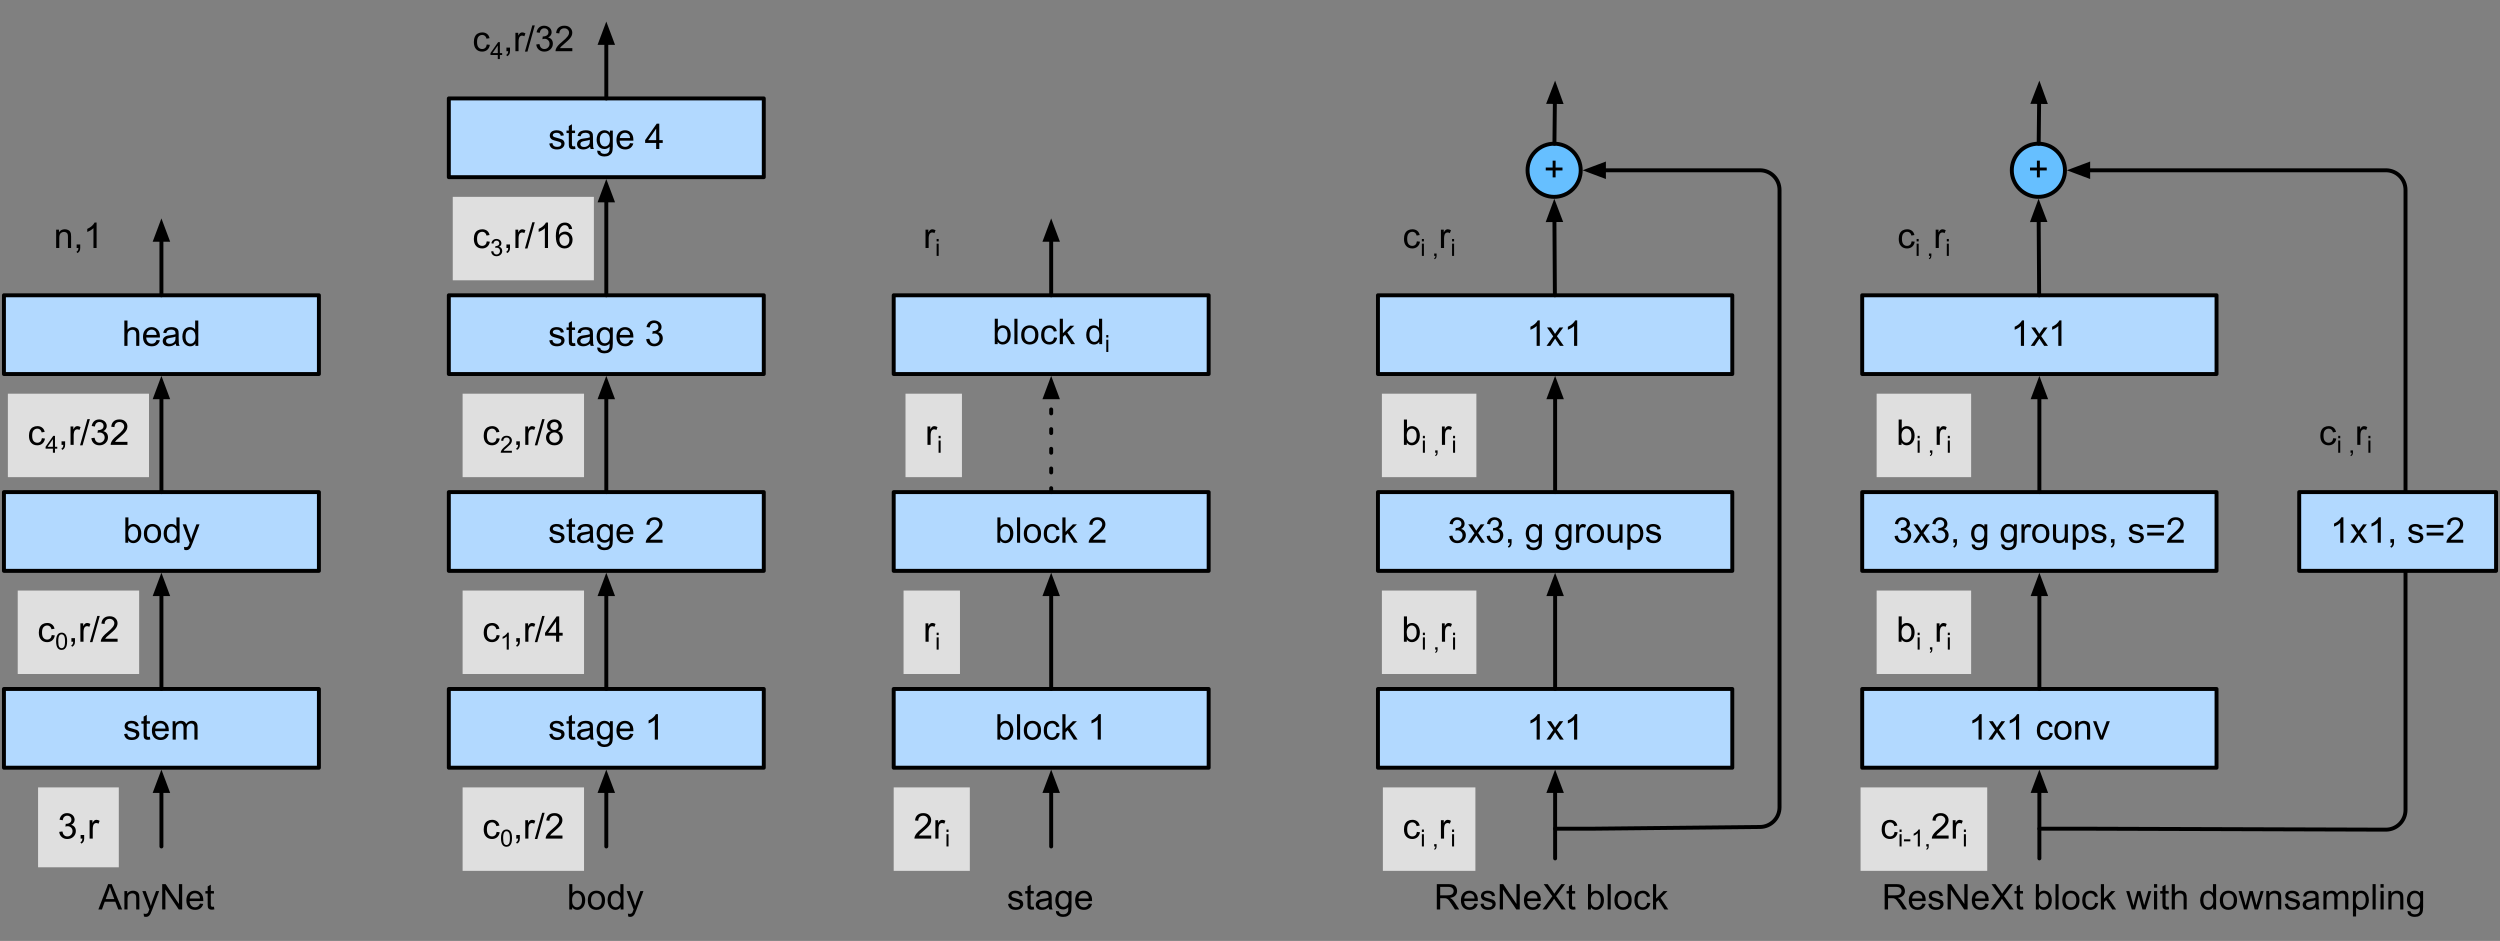 <?xml version="1.0" encoding="UTF-8"?>
<svg xmlns="http://www.w3.org/2000/svg" xmlns:xlink="http://www.w3.org/1999/xlink" width="635pt" height="239pt" viewBox="0 0 635 239" version="1.1">
<rect x="0" y="0" width="635" height="239" fill="#808080" stroke="none"/>
<defs>
<g>
<symbol overflow="visible" id="glyph0-0">
<path style="stroke:none;" d="M 1.125 0 L 1.125 -5.625 L 5.625 -5.625 L 5.625 0 Z M 1.266 -0.141 L 5.484 -0.141 L 5.484 -5.484 L 1.266 -5.484 Z M 1.266 -0.141 "/>
</symbol>
<symbol overflow="visible" id="glyph0-1">
<path style="stroke:none;" d="M 0.281 -1.391 L 1.062 -1.516 C 1.102 -1.203 1.223 -0.961 1.422 -0.797 C 1.629 -0.629 1.91 -0.547 2.266 -0.547 C 2.629 -0.547 2.898 -0.617 3.078 -0.766 C 3.254 -0.91 3.344 -1.082 3.344 -1.281 C 3.344 -1.469 3.266 -1.609 3.109 -1.703 C 2.992 -1.773 2.723 -1.867 2.297 -1.984 C 1.711 -2.129 1.305 -2.254 1.078 -2.359 C 0.859 -2.461 0.691 -2.609 0.578 -2.797 C 0.461 -2.984 0.406 -3.191 0.406 -3.422 C 0.406 -3.629 0.453 -3.82 0.547 -4 C 0.641 -4.176 0.77 -4.328 0.938 -4.453 C 1.062 -4.535 1.227 -4.609 1.438 -4.672 C 1.656 -4.734 1.883 -4.766 2.125 -4.766 C 2.488 -4.766 2.805 -4.711 3.078 -4.609 C 3.359 -4.504 3.566 -4.363 3.703 -4.188 C 3.836 -4.008 3.93 -3.77 3.984 -3.469 L 3.203 -3.359 C 3.172 -3.598 3.066 -3.785 2.891 -3.922 C 2.723 -4.055 2.488 -4.125 2.188 -4.125 C 1.82 -4.125 1.562 -4.062 1.406 -3.938 C 1.25 -3.82 1.172 -3.68 1.172 -3.516 C 1.172 -3.41 1.203 -3.32 1.266 -3.25 C 1.328 -3.156 1.43 -3.082 1.578 -3.031 C 1.648 -3 1.879 -2.93 2.266 -2.828 C 2.828 -2.68 3.219 -2.562 3.438 -2.469 C 3.664 -2.375 3.844 -2.234 3.969 -2.047 C 4.094 -1.867 4.156 -1.645 4.156 -1.375 C 4.156 -1.102 4.078 -0.852 3.922 -0.625 C 3.766 -0.395 3.539 -0.211 3.25 -0.078 C 2.969 0.047 2.641 0.109 2.266 0.109 C 1.66 0.109 1.195 -0.016 0.875 -0.266 C 0.562 -0.523 0.363 -0.898 0.281 -1.391 Z M 0.281 -1.391 "/>
</symbol>
<symbol overflow="visible" id="glyph0-2">
<path style="stroke:none;" d="M 2.328 -0.703 L 2.438 -0.016 C 2.207 0.035 2.008 0.062 1.844 0.062 C 1.551 0.062 1.328 0.016 1.172 -0.078 C 1.016 -0.172 0.898 -0.289 0.828 -0.438 C 0.766 -0.582 0.734 -0.891 0.734 -1.359 L 0.734 -4.047 L 0.156 -4.047 L 0.156 -4.672 L 0.734 -4.672 L 0.734 -5.828 L 1.531 -6.297 L 1.531 -4.672 L 2.328 -4.672 L 2.328 -4.047 L 1.531 -4.047 L 1.531 -1.328 C 1.531 -1.098 1.539 -0.953 1.562 -0.891 C 1.594 -0.828 1.641 -0.773 1.703 -0.734 C 1.766 -0.691 1.852 -0.672 1.969 -0.672 C 2.062 -0.672 2.18 -0.68 2.328 -0.703 Z M 2.328 -0.703 "/>
</symbol>
<symbol overflow="visible" id="glyph0-3">
<path style="stroke:none;" d="M 3.781 -1.5 L 4.609 -1.406 C 4.473 -0.926 4.227 -0.551 3.875 -0.281 C 3.531 -0.02 3.086 0.109 2.547 0.109 C 1.867 0.109 1.328 -0.098 0.922 -0.516 C 0.523 -0.941 0.328 -1.535 0.328 -2.297 C 0.328 -3.078 0.531 -3.68 0.938 -4.109 C 1.344 -4.547 1.867 -4.766 2.516 -4.766 C 3.141 -4.766 3.645 -4.551 4.031 -4.125 C 4.426 -3.707 4.625 -3.113 4.625 -2.344 C 4.625 -2.289 4.625 -2.219 4.625 -2.125 L 1.141 -2.125 C 1.172 -1.613 1.316 -1.223 1.578 -0.953 C 1.836 -0.68 2.164 -0.547 2.562 -0.547 C 2.852 -0.547 3.098 -0.617 3.297 -0.766 C 3.504 -0.922 3.664 -1.164 3.781 -1.5 Z M 1.188 -2.781 L 3.797 -2.781 C 3.766 -3.176 3.664 -3.473 3.5 -3.672 C 3.25 -3.973 2.922 -4.125 2.516 -4.125 C 2.148 -4.125 1.844 -4 1.594 -3.75 C 1.352 -3.508 1.219 -3.188 1.188 -2.781 Z M 1.188 -2.781 "/>
</symbol>
<symbol overflow="visible" id="glyph0-4">
<path style="stroke:none;" d="M 0.594 0 L 0.594 -4.672 L 1.297 -4.672 L 1.297 -4.016 C 1.441 -4.242 1.633 -4.426 1.875 -4.562 C 2.125 -4.695 2.406 -4.766 2.719 -4.766 C 3.062 -4.766 3.344 -4.691 3.562 -4.547 C 3.781 -4.41 3.938 -4.211 4.031 -3.953 C 4.406 -4.492 4.883 -4.766 5.469 -4.766 C 5.938 -4.766 6.297 -4.633 6.547 -4.375 C 6.797 -4.125 6.922 -3.734 6.922 -3.203 L 6.922 0 L 6.125 0 L 6.125 -2.938 C 6.125 -3.258 6.098 -3.488 6.047 -3.625 C 6.004 -3.758 5.914 -3.867 5.781 -3.953 C 5.645 -4.047 5.484 -4.094 5.297 -4.094 C 4.973 -4.094 4.703 -3.984 4.484 -3.766 C 4.266 -3.547 4.156 -3.195 4.156 -2.719 L 4.156 0 L 3.359 0 L 3.359 -3.031 C 3.359 -3.383 3.297 -3.648 3.172 -3.828 C 3.047 -4.004 2.836 -4.094 2.547 -4.094 C 2.316 -4.094 2.109 -4.031 1.922 -3.906 C 1.734 -3.789 1.598 -3.617 1.516 -3.391 C 1.43 -3.172 1.391 -2.848 1.391 -2.422 L 1.391 0 Z M 0.594 0 "/>
</symbol>
<symbol overflow="visible" id="glyph0-5">
<path style="stroke:none;" d="M 1.328 0 L 0.594 0 L 0.594 -6.438 L 1.375 -6.438 L 1.375 -4.141 C 1.707 -4.555 2.133 -4.766 2.656 -4.766 C 2.945 -4.766 3.219 -4.707 3.469 -4.594 C 3.727 -4.477 3.941 -4.316 4.109 -4.109 C 4.273 -3.898 4.406 -3.645 4.5 -3.344 C 4.594 -3.051 4.641 -2.738 4.641 -2.406 C 4.641 -1.602 4.441 -0.984 4.047 -0.547 C 3.648 -0.109 3.176 0.109 2.625 0.109 C 2.07 0.109 1.641 -0.117 1.328 -0.578 Z M 1.312 -2.375 C 1.312 -1.812 1.391 -1.406 1.547 -1.156 C 1.797 -0.75 2.129 -0.547 2.547 -0.547 C 2.898 -0.547 3.203 -0.695 3.453 -1 C 3.703 -1.301 3.828 -1.75 3.828 -2.344 C 3.828 -2.945 3.707 -3.395 3.469 -3.688 C 3.227 -3.977 2.938 -4.125 2.594 -4.125 C 2.238 -4.125 1.938 -3.973 1.688 -3.672 C 1.438 -3.367 1.312 -2.938 1.312 -2.375 Z M 1.312 -2.375 "/>
</symbol>
<symbol overflow="visible" id="glyph0-6">
<path style="stroke:none;" d="M 0.297 -2.328 C 0.297 -3.191 0.535 -3.832 1.016 -4.25 C 1.422 -4.594 1.91 -4.766 2.484 -4.766 C 3.129 -4.766 3.656 -4.555 4.062 -4.141 C 4.469 -3.723 4.672 -3.145 4.672 -2.406 C 4.672 -1.801 4.578 -1.328 4.391 -0.984 C 4.211 -0.641 3.953 -0.367 3.609 -0.172 C 3.266 0.016 2.891 0.109 2.484 0.109 C 1.828 0.109 1.297 -0.098 0.891 -0.516 C 0.492 -0.941 0.297 -1.547 0.297 -2.328 Z M 1.109 -2.328 C 1.109 -1.734 1.238 -1.285 1.5 -0.984 C 1.758 -0.691 2.086 -0.547 2.484 -0.547 C 2.879 -0.547 3.207 -0.691 3.469 -0.984 C 3.727 -1.285 3.859 -1.742 3.859 -2.359 C 3.859 -2.93 3.727 -3.367 3.469 -3.672 C 3.207 -3.973 2.879 -4.125 2.484 -4.125 C 2.086 -4.125 1.758 -3.973 1.5 -3.672 C 1.238 -3.379 1.109 -2.93 1.109 -2.328 Z M 1.109 -2.328 "/>
</symbol>
<symbol overflow="visible" id="glyph0-7">
<path style="stroke:none;" d="M 3.625 0 L 3.625 -0.594 C 3.32 -0.125 2.883 0.109 2.312 0.109 C 1.945 0.109 1.609 0.004 1.297 -0.203 C 0.984 -0.41 0.738 -0.695 0.562 -1.062 C 0.395 -1.426 0.312 -1.848 0.312 -2.328 C 0.312 -2.797 0.391 -3.219 0.547 -3.594 C 0.703 -3.977 0.93 -4.27 1.234 -4.469 C 1.547 -4.664 1.895 -4.766 2.281 -4.766 C 2.562 -4.766 2.812 -4.707 3.031 -4.594 C 3.25 -4.477 3.426 -4.32 3.562 -4.125 L 3.562 -6.438 L 4.359 -6.438 L 4.359 0 Z M 1.125 -2.328 C 1.125 -1.734 1.25 -1.285 1.5 -0.984 C 1.75 -0.691 2.047 -0.547 2.391 -0.547 C 2.734 -0.547 3.023 -0.688 3.266 -0.969 C 3.516 -1.25 3.641 -1.68 3.641 -2.266 C 3.641 -2.898 3.516 -3.367 3.266 -3.672 C 3.016 -3.973 2.711 -4.125 2.359 -4.125 C 2.004 -4.125 1.707 -3.977 1.469 -3.688 C 1.238 -3.395 1.125 -2.941 1.125 -2.328 Z M 1.125 -2.328 "/>
</symbol>
<symbol overflow="visible" id="glyph0-8">
<path style="stroke:none;" d="M 0.562 1.797 L 0.469 1.062 C 0.645 1.102 0.797 1.125 0.922 1.125 C 1.098 1.125 1.238 1.094 1.344 1.031 C 1.445 0.977 1.535 0.898 1.609 0.797 C 1.648 0.711 1.727 0.516 1.844 0.203 C 1.863 0.16 1.891 0.098 1.922 0.016 L 0.141 -4.672 L 1 -4.672 L 1.969 -1.969 C 2.094 -1.625 2.207 -1.266 2.312 -0.891 C 2.395 -1.242 2.5 -1.598 2.625 -1.953 L 3.625 -4.672 L 4.422 -4.672 L 2.641 0.078 C 2.453 0.586 2.305 0.941 2.203 1.141 C 2.055 1.398 1.895 1.586 1.719 1.703 C 1.539 1.828 1.32 1.891 1.062 1.891 C 0.914 1.891 0.75 1.859 0.562 1.797 Z M 0.562 1.797 "/>
</symbol>
<symbol overflow="visible" id="glyph0-9">
<path style="stroke:none;" d="M 0.594 0 L 0.594 -6.438 L 1.391 -6.438 L 1.391 -4.125 C 1.754 -4.551 2.219 -4.766 2.781 -4.766 C 3.125 -4.766 3.422 -4.695 3.672 -4.562 C 3.93 -4.426 4.113 -4.238 4.219 -4 C 4.332 -3.758 4.391 -3.41 4.391 -2.953 L 4.391 0 L 3.609 0 L 3.609 -2.953 C 3.609 -3.348 3.52 -3.633 3.344 -3.812 C 3.176 -4 2.938 -4.094 2.625 -4.094 C 2.383 -4.094 2.16 -4.031 1.953 -3.906 C 1.742 -3.789 1.598 -3.629 1.516 -3.422 C 1.43 -3.211 1.391 -2.922 1.391 -2.547 L 1.391 0 Z M 0.594 0 "/>
</symbol>
<symbol overflow="visible" id="glyph0-10">
<path style="stroke:none;" d="M 3.641 -0.578 C 3.348 -0.328 3.066 -0.148 2.797 -0.047 C 2.523 0.055 2.234 0.109 1.922 0.109 C 1.41 0.109 1.016 -0.016 0.734 -0.266 C 0.461 -0.516 0.328 -0.836 0.328 -1.234 C 0.328 -1.461 0.379 -1.672 0.484 -1.859 C 0.586 -2.047 0.723 -2.195 0.891 -2.312 C 1.055 -2.426 1.242 -2.516 1.453 -2.578 C 1.609 -2.609 1.844 -2.645 2.156 -2.688 C 2.801 -2.758 3.273 -2.852 3.578 -2.969 C 3.578 -3.07 3.578 -3.141 3.578 -3.172 C 3.578 -3.492 3.504 -3.719 3.359 -3.844 C 3.148 -4.031 2.848 -4.125 2.453 -4.125 C 2.078 -4.125 1.801 -4.055 1.625 -3.922 C 1.445 -3.797 1.316 -3.566 1.234 -3.234 L 0.469 -3.328 C 0.531 -3.66 0.641 -3.926 0.797 -4.125 C 0.961 -4.332 1.195 -4.488 1.5 -4.594 C 1.812 -4.707 2.164 -4.766 2.562 -4.766 C 2.969 -4.766 3.289 -4.719 3.531 -4.625 C 3.781 -4.531 3.961 -4.41 4.078 -4.266 C 4.203 -4.129 4.285 -3.953 4.328 -3.734 C 4.359 -3.598 4.375 -3.359 4.375 -3.016 L 4.375 -1.953 C 4.375 -1.223 4.391 -0.758 4.422 -0.562 C 4.453 -0.363 4.52 -0.176 4.625 0 L 3.797 0 C 3.711 -0.164 3.66 -0.359 3.641 -0.578 Z M 3.578 -2.344 C 3.285 -2.227 2.852 -2.129 2.281 -2.047 C 1.957 -1.992 1.727 -1.938 1.594 -1.875 C 1.457 -1.82 1.352 -1.738 1.281 -1.625 C 1.207 -1.508 1.172 -1.383 1.172 -1.25 C 1.172 -1.039 1.25 -0.863 1.406 -0.719 C 1.562 -0.582 1.797 -0.516 2.109 -0.516 C 2.41 -0.516 2.68 -0.582 2.922 -0.719 C 3.16 -0.852 3.336 -1.035 3.453 -1.266 C 3.535 -1.441 3.578 -1.703 3.578 -2.047 Z M 3.578 -2.344 "/>
</symbol>
<symbol overflow="visible" id="glyph0-11">
<path style="stroke:none;" d="M 0.453 0.391 L 1.219 0.5 C 1.25 0.738 1.336 0.91 1.484 1.016 C 1.68 1.16 1.953 1.234 2.297 1.234 C 2.66 1.234 2.941 1.16 3.141 1.016 C 3.336 0.867 3.473 0.664 3.547 0.406 C 3.586 0.238 3.602 -0.098 3.594 -0.609 C 3.25 -0.203 2.82 0 2.312 0 C 1.664 0 1.164 -0.227 0.812 -0.688 C 0.469 -1.156 0.297 -1.711 0.297 -2.359 C 0.297 -2.805 0.375 -3.219 0.531 -3.594 C 0.695 -3.969 0.93 -4.254 1.234 -4.453 C 1.535 -4.66 1.895 -4.766 2.312 -4.766 C 2.863 -4.766 3.316 -4.547 3.672 -4.109 L 3.672 -4.672 L 4.406 -4.672 L 4.406 -0.641 C 4.406 0.086 4.328 0.602 4.172 0.906 C 4.023 1.207 3.789 1.445 3.469 1.625 C 3.156 1.801 2.766 1.891 2.297 1.891 C 1.734 1.891 1.281 1.766 0.938 1.516 C 0.602 1.266 0.441 0.891 0.453 0.391 Z M 1.109 -2.422 C 1.109 -1.805 1.227 -1.359 1.469 -1.078 C 1.707 -0.797 2.008 -0.656 2.375 -0.656 C 2.738 -0.656 3.047 -0.797 3.297 -1.078 C 3.547 -1.359 3.672 -1.797 3.672 -2.391 C 3.672 -2.961 3.539 -3.395 3.281 -3.688 C 3.031 -3.977 2.727 -4.125 2.375 -4.125 C 2.02 -4.125 1.719 -3.977 1.469 -3.688 C 1.227 -3.406 1.109 -2.984 1.109 -2.422 Z M 1.109 -2.422 "/>
</symbol>
<symbol overflow="visible" id="glyph0-12">
<path style="stroke:none;" d=""/>
</symbol>
<symbol overflow="visible" id="glyph0-13">
<path style="stroke:none;" d="M 3.359 0 L 2.562 0 L 2.562 -5.047 C 2.375 -4.859 2.125 -4.672 1.812 -4.484 C 1.5 -4.305 1.223 -4.176 0.984 -4.094 L 0.984 -4.859 C 1.422 -5.055 1.805 -5.301 2.141 -5.594 C 2.473 -5.895 2.707 -6.188 2.844 -6.469 L 3.359 -6.469 Z M 3.359 0 "/>
</symbol>
<symbol overflow="visible" id="glyph0-14">
<path style="stroke:none;" d="M 4.531 -0.766 L 4.531 0 L 0.266 0 C 0.266 -0.188 0.297 -0.367 0.359 -0.547 C 0.473 -0.836 0.648 -1.125 0.891 -1.406 C 1.129 -1.688 1.473 -2.008 1.922 -2.375 C 2.617 -2.957 3.086 -3.414 3.328 -3.75 C 3.578 -4.082 3.703 -4.398 3.703 -4.703 C 3.703 -5.016 3.586 -5.273 3.359 -5.484 C 3.141 -5.703 2.852 -5.812 2.5 -5.812 C 2.113 -5.812 1.805 -5.695 1.578 -5.469 C 1.348 -5.238 1.234 -4.922 1.234 -4.516 L 0.422 -4.609 C 0.473 -5.211 0.68 -5.672 1.047 -5.984 C 1.41 -6.305 1.898 -6.469 2.516 -6.469 C 3.129 -6.469 3.613 -6.297 3.969 -5.953 C 4.332 -5.609 4.516 -5.188 4.516 -4.688 C 4.516 -4.426 4.461 -4.172 4.359 -3.922 C 4.254 -3.672 4.078 -3.406 3.828 -3.125 C 3.586 -2.852 3.188 -2.477 2.625 -2 C 2.145 -1.602 1.836 -1.332 1.703 -1.188 C 1.566 -1.039 1.457 -0.898 1.375 -0.766 Z M 4.531 -0.766 "/>
</symbol>
<symbol overflow="visible" id="glyph0-15">
<path style="stroke:none;" d="M 0.375 -1.703 L 1.172 -1.812 C 1.266 -1.363 1.414 -1.039 1.625 -0.844 C 1.844 -0.645 2.113 -0.547 2.438 -0.547 C 2.801 -0.547 3.109 -0.672 3.359 -0.922 C 3.617 -1.18 3.75 -1.504 3.75 -1.891 C 3.75 -2.254 3.629 -2.551 3.391 -2.781 C 3.16 -3.02 2.863 -3.141 2.5 -3.141 C 2.344 -3.141 2.156 -3.109 1.938 -3.047 L 2.031 -3.75 C 2.082 -3.738 2.125 -3.734 2.156 -3.734 C 2.488 -3.734 2.789 -3.82 3.062 -4 C 3.332 -4.176 3.469 -4.445 3.469 -4.812 C 3.469 -5.102 3.367 -5.344 3.172 -5.531 C 2.973 -5.719 2.719 -5.812 2.406 -5.812 C 2.102 -5.812 1.848 -5.711 1.641 -5.516 C 1.441 -5.328 1.312 -5.039 1.25 -4.656 L 0.453 -4.797 C 0.555 -5.328 0.773 -5.738 1.109 -6.031 C 1.453 -6.32 1.879 -6.469 2.391 -6.469 C 2.742 -6.469 3.066 -6.391 3.359 -6.234 C 3.66 -6.086 3.891 -5.883 4.047 -5.625 C 4.203 -5.363 4.281 -5.086 4.281 -4.797 C 4.281 -4.516 4.203 -4.258 4.047 -4.031 C 3.898 -3.801 3.68 -3.617 3.391 -3.484 C 3.773 -3.398 4.07 -3.219 4.281 -2.938 C 4.488 -2.664 4.594 -2.32 4.594 -1.906 C 4.594 -1.344 4.383 -0.863 3.969 -0.469 C 3.562 -0.082 3.047 0.109 2.422 0.109 C 1.859 0.109 1.391 -0.055 1.016 -0.391 C 0.641 -0.723 0.426 -1.16 0.375 -1.703 Z M 0.375 -1.703 "/>
</symbol>
<symbol overflow="visible" id="glyph0-16">
<path style="stroke:none;" d="M 2.906 0 L 2.906 -1.547 L 0.109 -1.547 L 0.109 -2.266 L 3.047 -6.438 L 3.703 -6.438 L 3.703 -2.266 L 4.578 -2.266 L 4.578 -1.547 L 3.703 -1.547 L 3.703 0 Z M 2.906 -2.266 L 2.906 -5.172 L 0.891 -2.266 Z M 2.906 -2.266 "/>
</symbol>
<symbol overflow="visible" id="glyph0-17">
<path style="stroke:none;" d="M 0.578 0 L 0.578 -6.438 L 1.359 -6.438 L 1.359 0 Z M 0.578 0 "/>
</symbol>
<symbol overflow="visible" id="glyph0-18">
<path style="stroke:none;" d="M 3.641 -1.703 L 4.422 -1.609 C 4.336 -1.066 4.117 -0.645 3.766 -0.344 C 3.41 -0.039 2.977 0.109 2.469 0.109 C 1.832 0.109 1.32 -0.098 0.938 -0.516 C 0.551 -0.93 0.359 -1.531 0.359 -2.312 C 0.359 -2.82 0.441 -3.266 0.609 -3.641 C 0.773 -4.016 1.023 -4.297 1.359 -4.484 C 1.703 -4.672 2.078 -4.766 2.484 -4.766 C 2.984 -4.766 3.395 -4.633 3.719 -4.375 C 4.039 -4.125 4.25 -3.766 4.344 -3.297 L 3.578 -3.172 C 3.504 -3.484 3.375 -3.719 3.188 -3.875 C 3 -4.039 2.773 -4.125 2.516 -4.125 C 2.109 -4.125 1.781 -3.977 1.531 -3.688 C 1.289 -3.406 1.172 -2.957 1.172 -2.344 C 1.172 -1.707 1.289 -1.25 1.531 -0.969 C 1.77 -0.688 2.082 -0.547 2.469 -0.547 C 2.781 -0.547 3.039 -0.641 3.25 -0.828 C 3.457 -1.016 3.586 -1.305 3.641 -1.703 Z M 3.641 -1.703 "/>
</symbol>
<symbol overflow="visible" id="glyph0-19">
<path style="stroke:none;" d="M 0.594 0 L 0.594 -6.438 L 1.391 -6.438 L 1.391 -2.766 L 3.266 -4.672 L 4.281 -4.672 L 2.5 -2.938 L 4.469 0 L 3.484 0 L 1.953 -2.391 L 1.391 -1.844 L 1.391 0 Z M 0.594 0 "/>
</symbol>
<symbol overflow="visible" id="glyph0-20">
<path style="stroke:none;" d="M 0.062 0 L 1.766 -2.422 L 0.188 -4.672 L 1.188 -4.672 L 1.906 -3.578 C 2.031 -3.367 2.133 -3.191 2.219 -3.047 C 2.352 -3.242 2.473 -3.414 2.578 -3.562 L 3.359 -4.672 L 4.312 -4.672 L 2.703 -2.469 L 4.438 0 L 3.469 0 L 2.5 -1.453 L 2.25 -1.844 L 1.031 0 Z M 0.062 0 "/>
</symbol>
<symbol overflow="visible" id="glyph0-21">
<path style="stroke:none;" d="M 0.797 0 L 0.797 -0.906 L 1.703 -0.906 L 1.703 0 C 1.703 0.332 1.641 0.598 1.516 0.797 C 1.398 1.004 1.219 1.164 0.969 1.281 L 0.75 0.938 C 0.914 0.863 1.035 0.754 1.109 0.609 C 1.191 0.473 1.238 0.27 1.25 0 Z M 0.797 0 "/>
</symbol>
<symbol overflow="visible" id="glyph0-22">
<path style="stroke:none;" d="M 0.578 0 L 0.578 -4.672 L 1.297 -4.672 L 1.297 -3.953 C 1.473 -4.285 1.641 -4.504 1.797 -4.609 C 1.953 -4.711 2.125 -4.766 2.312 -4.766 C 2.57 -4.766 2.844 -4.68 3.125 -4.516 L 2.844 -3.781 C 2.656 -3.895 2.461 -3.953 2.266 -3.953 C 2.098 -3.953 1.941 -3.898 1.797 -3.797 C 1.66 -3.691 1.562 -3.547 1.5 -3.359 C 1.414 -3.078 1.375 -2.77 1.375 -2.438 L 1.375 0 Z M 0.578 0 "/>
</symbol>
<symbol overflow="visible" id="glyph0-23">
<path style="stroke:none;" d="M 3.656 0 L 3.656 -0.688 C 3.289 -0.156 2.797 0.109 2.172 0.109 C 1.898 0.109 1.645 0.055 1.406 -0.047 C 1.164 -0.16 0.984 -0.297 0.859 -0.453 C 0.742 -0.609 0.664 -0.801 0.625 -1.031 C 0.594 -1.188 0.578 -1.438 0.578 -1.781 L 0.578 -4.672 L 1.359 -4.672 L 1.359 -2.078 C 1.359 -1.66 1.379 -1.383 1.422 -1.25 C 1.461 -1.039 1.562 -0.875 1.719 -0.75 C 1.883 -0.633 2.086 -0.578 2.328 -0.578 C 2.566 -0.578 2.789 -0.633 3 -0.75 C 3.207 -0.875 3.352 -1.039 3.438 -1.25 C 3.52 -1.457 3.562 -1.766 3.562 -2.172 L 3.562 -4.672 L 4.359 -4.672 L 4.359 0 Z M 3.656 0 "/>
</symbol>
<symbol overflow="visible" id="glyph0-24">
<path style="stroke:none;" d="M 0.594 1.781 L 0.594 -4.672 L 1.312 -4.672 L 1.312 -4.062 C 1.477 -4.301 1.664 -4.477 1.875 -4.594 C 2.094 -4.707 2.359 -4.766 2.672 -4.766 C 3.066 -4.766 3.414 -4.66 3.719 -4.453 C 4.02 -4.254 4.25 -3.969 4.406 -3.594 C 4.562 -3.219 4.641 -2.812 4.641 -2.375 C 4.641 -1.895 4.551 -1.461 4.375 -1.078 C 4.207 -0.691 3.961 -0.395 3.641 -0.188 C 3.316 0.008 2.973 0.109 2.609 0.109 C 2.348 0.109 2.113 0.051 1.906 -0.062 C 1.695 -0.176 1.523 -0.316 1.391 -0.484 L 1.391 1.781 Z M 1.312 -2.312 C 1.312 -1.707 1.43 -1.258 1.672 -0.969 C 1.922 -0.688 2.219 -0.547 2.562 -0.547 C 2.906 -0.547 3.203 -0.691 3.453 -0.984 C 3.711 -1.285 3.844 -1.75 3.844 -2.375 C 3.844 -2.969 3.719 -3.41 3.469 -3.703 C 3.227 -4.004 2.938 -4.156 2.594 -4.156 C 2.258 -4.156 1.961 -3.992 1.703 -3.672 C 1.441 -3.359 1.312 -2.906 1.312 -2.312 Z M 1.312 -2.312 "/>
</symbol>
<symbol overflow="visible" id="glyph0-25">
<path style="stroke:none;" d="M 2.25 -1.047 L 2.25 -2.812 L 0.5 -2.812 L 0.5 -3.547 L 2.25 -3.547 L 2.25 -5.297 L 3 -5.297 L 3 -3.547 L 4.75 -3.547 L 4.75 -2.812 L 3 -2.812 L 3 -1.047 Z M 2.25 -1.047 "/>
</symbol>
<symbol overflow="visible" id="glyph0-26">
<path style="stroke:none;" d="M 0.594 0 L 0.594 -4.672 L 1.312 -4.672 L 1.312 -4 C 1.645 -4.508 2.141 -4.766 2.797 -4.766 C 3.078 -4.766 3.332 -4.711 3.562 -4.609 C 3.801 -4.516 3.977 -4.383 4.094 -4.219 C 4.207 -4.062 4.289 -3.867 4.344 -3.641 C 4.375 -3.492 4.391 -3.238 4.391 -2.875 L 4.391 0 L 3.594 0 L 3.594 -2.844 C 3.594 -3.164 3.562 -3.406 3.5 -3.562 C 3.438 -3.719 3.328 -3.844 3.172 -3.938 C 3.016 -4.039 2.832 -4.094 2.625 -4.094 C 2.289 -4.094 2 -3.984 1.75 -3.766 C 1.508 -3.555 1.391 -3.148 1.391 -2.547 L 1.391 0 Z M 0.594 0 "/>
</symbol>
<symbol overflow="visible" id="glyph0-27">
<path style="stroke:none;" d="M 1.891 0 L 0.109 -4.672 L 0.953 -4.672 L 1.953 -1.875 C 2.055 -1.57 2.156 -1.258 2.25 -0.938 C 2.32 -1.176 2.422 -1.469 2.547 -1.812 L 3.578 -4.672 L 4.391 -4.672 L 2.625 0 Z M 1.891 0 "/>
</symbol>
<symbol overflow="visible" id="glyph0-28">
<path style="stroke:none;" d="M 4.75 -3.781 L 0.5 -3.781 L 0.5 -4.531 L 4.75 -4.531 Z M 4.75 -1.828 L 0.5 -1.828 L 0.5 -2.578 L 4.75 -2.578 Z M 4.75 -1.828 "/>
</symbol>
<symbol overflow="visible" id="glyph0-29">
<path style="stroke:none;" d="M -0.016 0 L 2.469 -6.438 L 3.375 -6.438 L 6.016 0 L 5.047 0 L 4.297 -1.953 L 1.594 -1.953 L 0.891 0 Z M 1.844 -2.641 L 4.031 -2.641 L 3.359 -4.438 C 3.148 -4.977 3 -5.422 2.906 -5.766 C 2.82 -5.348 2.703 -4.938 2.547 -4.531 Z M 1.844 -2.641 "/>
</symbol>
<symbol overflow="visible" id="glyph0-30">
<path style="stroke:none;" d="M 0.688 0 L 0.688 -6.438 L 1.562 -6.438 L 4.938 -1.391 L 4.938 -6.438 L 5.766 -6.438 L 5.766 0 L 4.891 0 L 1.5 -5.062 L 1.5 0 Z M 0.688 0 "/>
</symbol>
<symbol overflow="visible" id="glyph0-31">
<path style="stroke:none;" d="M 0.703 0 L 0.703 -6.438 L 3.562 -6.438 C 4.133 -6.438 4.57 -6.379 4.875 -6.266 C 5.176 -6.148 5.414 -5.945 5.594 -5.656 C 5.77 -5.363 5.859 -5.039 5.859 -4.688 C 5.859 -4.227 5.707 -3.844 5.406 -3.531 C 5.113 -3.219 4.66 -3.02 4.047 -2.938 C 4.266 -2.82 4.438 -2.711 4.562 -2.609 C 4.812 -2.379 5.047 -2.094 5.266 -1.75 L 6.391 0 L 5.312 0 L 4.453 -1.344 C 4.211 -1.727 4.008 -2.02 3.844 -2.219 C 3.688 -2.426 3.539 -2.57 3.406 -2.656 C 3.281 -2.738 3.156 -2.797 3.031 -2.828 C 2.926 -2.848 2.766 -2.859 2.547 -2.859 L 1.562 -2.859 L 1.562 0 Z M 1.562 -3.594 L 3.391 -3.594 C 3.785 -3.594 4.094 -3.633 4.312 -3.719 C 4.531 -3.801 4.695 -3.93 4.812 -4.109 C 4.926 -4.285 4.984 -4.477 4.984 -4.688 C 4.984 -4.988 4.867 -5.238 4.641 -5.438 C 4.422 -5.633 4.07 -5.734 3.594 -5.734 L 1.562 -5.734 Z M 1.562 -3.594 "/>
</symbol>
<symbol overflow="visible" id="glyph0-32">
<path style="stroke:none;" d="M 0.047 0 L 2.531 -3.359 L 0.328 -6.438 L 1.344 -6.438 L 2.516 -4.797 C 2.766 -4.453 2.938 -4.188 3.031 -4 C 3.176 -4.227 3.348 -4.473 3.547 -4.734 L 4.844 -6.438 L 5.766 -6.438 L 3.5 -3.406 L 5.953 0 L 4.891 0 L 3.266 -2.297 C 3.18 -2.43 3.086 -2.578 2.984 -2.734 C 2.836 -2.492 2.738 -2.332 2.688 -2.25 L 1.062 0 Z M 0.047 0 "/>
</symbol>
<symbol overflow="visible" id="glyph0-33">
<path style="stroke:none;" d="M 1.453 0 L 0.031 -4.672 L 0.844 -4.672 L 1.594 -1.969 L 1.859 -0.969 C 1.867 -1.02 1.953 -1.344 2.109 -1.938 L 2.844 -4.672 L 3.656 -4.672 L 4.359 -1.953 L 4.594 -1.062 L 4.859 -1.969 L 5.656 -4.672 L 6.422 -4.672 L 4.969 0 L 4.156 0 L 3.406 -2.797 L 3.219 -3.594 L 2.281 0 Z M 1.453 0 "/>
</symbol>
<symbol overflow="visible" id="glyph0-34">
<path style="stroke:none;" d="M 0.594 -5.531 L 0.594 -6.438 L 1.391 -6.438 L 1.391 -5.531 Z M 0.594 0 L 0.594 -4.672 L 1.391 -4.672 L 1.391 0 Z M 0.594 0 "/>
</symbol>
<symbol overflow="visible" id="glyph0-35">
<path style="stroke:none;" d="M 0 0.109 L 1.875 -6.547 L 2.5 -6.547 L 0.641 0.109 Z M 0 0.109 "/>
</symbol>
<symbol overflow="visible" id="glyph0-36">
<path style="stroke:none;" d="M 1.594 -3.5 C 1.258 -3.613 1.016 -3.781 0.859 -4 C 0.703 -4.227 0.625 -4.5 0.625 -4.812 C 0.625 -5.281 0.789 -5.672 1.125 -5.984 C 1.469 -6.305 1.914 -6.469 2.469 -6.469 C 3.031 -6.469 3.484 -6.301 3.828 -5.969 C 4.172 -5.645 4.344 -5.25 4.344 -4.781 C 4.344 -4.488 4.266 -4.227 4.109 -4 C 3.953 -3.781 3.711 -3.613 3.391 -3.5 C 3.785 -3.363 4.086 -3.148 4.297 -2.859 C 4.504 -2.578 4.609 -2.238 4.609 -1.844 C 4.609 -1.289 4.41 -0.828 4.016 -0.453 C 3.629 -0.078 3.117 0.109 2.484 0.109 C 1.848 0.109 1.332 -0.078 0.938 -0.453 C 0.551 -0.828 0.359 -1.297 0.359 -1.859 C 0.359 -2.273 0.461 -2.625 0.672 -2.906 C 0.891 -3.195 1.195 -3.395 1.594 -3.5 Z M 1.438 -4.828 C 1.438 -4.523 1.531 -4.273 1.719 -4.078 C 1.914 -3.891 2.172 -3.797 2.484 -3.797 C 2.797 -3.797 3.047 -3.891 3.234 -4.078 C 3.43 -4.273 3.531 -4.516 3.531 -4.797 C 3.531 -5.078 3.43 -5.316 3.234 -5.516 C 3.035 -5.711 2.785 -5.812 2.484 -5.812 C 2.18 -5.812 1.93 -5.711 1.734 -5.516 C 1.535 -5.328 1.438 -5.098 1.438 -4.828 Z M 1.172 -1.859 C 1.172 -1.629 1.223 -1.41 1.328 -1.203 C 1.441 -0.992 1.602 -0.832 1.812 -0.719 C 2.02 -0.602 2.25 -0.547 2.5 -0.547 C 2.875 -0.547 3.18 -0.664 3.422 -0.906 C 3.672 -1.145 3.797 -1.453 3.797 -1.828 C 3.797 -2.211 3.672 -2.531 3.422 -2.781 C 3.172 -3.031 2.852 -3.156 2.469 -3.156 C 2.094 -3.156 1.781 -3.031 1.531 -2.781 C 1.289 -2.531 1.172 -2.223 1.172 -1.859 Z M 1.172 -1.859 "/>
</symbol>
<symbol overflow="visible" id="glyph0-37">
<path style="stroke:none;" d="M 4.484 -4.859 L 3.688 -4.797 C 3.625 -5.109 3.523 -5.336 3.391 -5.484 C 3.18 -5.703 2.922 -5.812 2.609 -5.812 C 2.348 -5.812 2.125 -5.742 1.938 -5.609 C 1.688 -5.422 1.488 -5.156 1.344 -4.812 C 1.207 -4.469 1.133 -3.973 1.125 -3.328 C 1.312 -3.609 1.539 -3.816 1.812 -3.953 C 2.094 -4.098 2.383 -4.172 2.688 -4.172 C 3.219 -4.172 3.664 -3.977 4.031 -3.594 C 4.406 -3.207 4.594 -2.707 4.594 -2.094 C 4.594 -1.688 4.504 -1.305 4.328 -0.953 C 4.148 -0.609 3.91 -0.344 3.609 -0.156 C 3.305 0.02 2.961 0.109 2.578 0.109 C 1.922 0.109 1.383 -0.129 0.969 -0.609 C 0.551 -1.098 0.344 -1.898 0.344 -3.016 C 0.344 -4.254 0.57 -5.16 1.031 -5.734 C 1.426 -6.223 1.969 -6.469 2.656 -6.469 C 3.156 -6.469 3.566 -6.32 3.891 -6.031 C 4.211 -5.75 4.41 -5.359 4.484 -4.859 Z M 1.25 -2.094 C 1.25 -1.812 1.305 -1.547 1.422 -1.297 C 1.535 -1.055 1.695 -0.867 1.906 -0.734 C 2.113 -0.609 2.332 -0.547 2.562 -0.547 C 2.895 -0.547 3.18 -0.676 3.422 -0.938 C 3.66 -1.207 3.781 -1.578 3.781 -2.047 C 3.781 -2.492 3.66 -2.844 3.422 -3.094 C 3.191 -3.352 2.895 -3.484 2.531 -3.484 C 2.176 -3.484 1.875 -3.352 1.625 -3.094 C 1.375 -2.844 1.25 -2.508 1.25 -2.094 Z M 1.25 -2.094 "/>
</symbol>
<symbol overflow="visible" id="glyph1-0">
<path style="stroke:none;" d="M 0.75 0 L 0.75 -3.75 L 3.75 -3.75 L 3.75 0 Z M 0.844 -0.094 L 3.656 -0.094 L 3.656 -3.656 L 0.844 -3.656 Z M 0.844 -0.094 "/>
</symbol>
<symbol overflow="visible" id="glyph1-1">
<path style="stroke:none;" d="M 0.406 -3.688 L 0.406 -4.297 L 0.922 -4.297 L 0.922 -3.688 Z M 0.406 0 L 0.406 -3.109 L 0.922 -3.109 L 0.922 0 Z M 0.406 0 "/>
</symbol>
<symbol overflow="visible" id="glyph1-2">
<path style="stroke:none;" d="M 0.25 -2.125 C 0.25 -2.625 0.301 -3.031 0.406 -3.344 C 0.508 -3.656 0.664 -3.895 0.875 -4.062 C 1.082 -4.227 1.344 -4.312 1.656 -4.312 C 1.883 -4.312 2.082 -4.266 2.25 -4.172 C 2.426 -4.078 2.57 -3.941 2.688 -3.766 C 2.801 -3.598 2.891 -3.383 2.953 -3.125 C 3.016 -2.875 3.047 -2.539 3.047 -2.125 C 3.047 -1.613 2.992 -1.203 2.891 -0.891 C 2.785 -0.586 2.629 -0.348 2.422 -0.172 C 2.223 -0.004 1.969 0.078 1.656 0.078 C 1.238 0.078 0.91 -0.07 0.672 -0.375 C 0.391 -0.727 0.25 -1.312 0.25 -2.125 Z M 0.797 -2.125 C 0.797 -1.414 0.875 -0.941 1.031 -0.703 C 1.195 -0.473 1.406 -0.359 1.656 -0.359 C 1.895 -0.359 2.098 -0.473 2.266 -0.703 C 2.43 -0.941 2.516 -1.414 2.516 -2.125 C 2.516 -2.82 2.43 -3.285 2.266 -3.516 C 2.098 -3.754 1.891 -3.875 1.641 -3.875 C 1.398 -3.875 1.207 -3.77 1.062 -3.562 C 0.883 -3.301 0.797 -2.82 0.797 -2.125 Z M 0.797 -2.125 "/>
</symbol>
<symbol overflow="visible" id="glyph1-3">
<path style="stroke:none;" d="M 1.938 0 L 1.938 -1.031 L 0.078 -1.031 L 0.078 -1.516 L 2.031 -4.297 L 2.469 -4.297 L 2.469 -1.516 L 3.047 -1.516 L 3.047 -1.031 L 2.469 -1.031 L 2.469 0 Z M 1.938 -1.516 L 1.938 -3.453 L 0.594 -1.516 Z M 1.938 -1.516 "/>
</symbol>
<symbol overflow="visible" id="glyph1-4">
<path style="stroke:none;" d="M 2.234 0 L 1.703 0 L 1.703 -3.359 C 1.578 -3.234 1.41 -3.109 1.203 -2.984 C 1.004 -2.867 0.82 -2.781 0.656 -2.719 L 0.656 -3.234 C 0.945 -3.367 1.203 -3.535 1.422 -3.734 C 1.648 -3.93 1.805 -4.125 1.891 -4.312 L 2.234 -4.312 Z M 2.234 0 "/>
</symbol>
<symbol overflow="visible" id="glyph1-5">
<path style="stroke:none;" d="M 3.016 -0.5 L 3.016 0 L 0.188 0 C 0.176 -0.125 0.195 -0.242 0.25 -0.359 C 0.32 -0.555 0.438 -0.75 0.594 -0.938 C 0.75 -1.125 0.977 -1.344 1.281 -1.594 C 1.75 -1.969 2.062 -2.266 2.219 -2.484 C 2.383 -2.711 2.469 -2.926 2.469 -3.125 C 2.469 -3.344 2.395 -3.52 2.25 -3.656 C 2.102 -3.801 1.91 -3.875 1.672 -3.875 C 1.41 -3.875 1.203 -3.797 1.047 -3.641 C 0.898 -3.492 0.828 -3.285 0.828 -3.016 L 0.281 -3.078 C 0.32 -3.473 0.461 -3.773 0.703 -3.984 C 0.941 -4.203 1.266 -4.312 1.672 -4.312 C 2.086 -4.312 2.414 -4.195 2.656 -3.969 C 2.895 -3.738 3.016 -3.457 3.016 -3.125 C 3.016 -2.945 2.977 -2.773 2.906 -2.609 C 2.832 -2.441 2.711 -2.266 2.547 -2.078 C 2.391 -1.898 2.125 -1.648 1.75 -1.328 C 1.426 -1.066 1.219 -0.891 1.125 -0.797 C 1.039 -0.703 0.973 -0.602 0.922 -0.5 Z M 3.016 -0.5 "/>
</symbol>
<symbol overflow="visible" id="glyph1-6">
<path style="stroke:none;" d="M 0.25 -1.141 L 0.781 -1.203 C 0.844 -0.898 0.945 -0.68 1.094 -0.547 C 1.238 -0.422 1.414 -0.359 1.625 -0.359 C 1.875 -0.359 2.082 -0.441 2.25 -0.609 C 2.414 -0.785 2.5 -1 2.5 -1.25 C 2.5 -1.5 2.422 -1.703 2.266 -1.859 C 2.109 -2.016 1.91 -2.094 1.672 -2.094 C 1.566 -2.094 1.441 -2.07 1.297 -2.031 L 1.344 -2.5 C 1.383 -2.488 1.414 -2.484 1.438 -2.484 C 1.656 -2.484 1.852 -2.539 2.031 -2.656 C 2.219 -2.781 2.312 -2.961 2.312 -3.203 C 2.312 -3.398 2.242 -3.562 2.109 -3.688 C 1.984 -3.812 1.816 -3.875 1.609 -3.875 C 1.398 -3.875 1.227 -3.812 1.094 -3.688 C 0.957 -3.562 0.867 -3.367 0.828 -3.109 L 0.312 -3.203 C 0.375 -3.555 0.52 -3.828 0.75 -4.016 C 0.977 -4.211 1.258 -4.312 1.594 -4.312 C 1.832 -4.312 2.051 -4.258 2.25 -4.156 C 2.445 -4.062 2.598 -3.926 2.703 -3.75 C 2.805 -3.57 2.859 -3.391 2.859 -3.203 C 2.859 -3.016 2.805 -2.844 2.703 -2.688 C 2.609 -2.539 2.461 -2.422 2.266 -2.328 C 2.516 -2.266 2.707 -2.141 2.844 -1.953 C 2.988 -1.773 3.062 -1.547 3.062 -1.266 C 3.062 -0.891 2.926 -0.57 2.656 -0.312 C 2.383 -0.051 2.039 0.078 1.625 0.078 C 1.238 0.078 0.922 -0.031 0.672 -0.25 C 0.43 -0.477 0.289 -0.773 0.25 -1.141 Z M 0.25 -1.141 "/>
</symbol>
<symbol overflow="visible" id="glyph1-7">
<path style="stroke:none;" d="M 0.188 -1.297 L 0.188 -1.812 L 1.812 -1.812 L 1.812 -1.297 Z M 0.188 -1.297 "/>
</symbol>
<symbol overflow="visible" id="glyph1-8">
<path style="stroke:none;" d="M 0.531 0 L 0.531 -0.594 L 1.141 -0.594 L 1.141 0 C 1.141 0.219 1.098 0.395 1.016 0.531 C 0.941 0.664 0.816 0.77 0.641 0.844 L 0.5 0.625 C 0.613 0.57 0.695 0.5 0.75 0.406 C 0.801 0.312 0.828 0.176 0.828 0 Z M 0.531 0 "/>
</symbol>
<symbol overflow="visible" id="glyph1-9">
<path style="stroke:none;" d=""/>
</symbol>
</g>
</defs>
<g id="surface1">
<path style=" stroke:none;fill-rule:nonzero;fill:rgb(69.804%,85.098%,100%);fill-opacity:1;" d="M 1 195 L 81 195 L 81 175 L 1 175 Z M 1 195 "/>
<path style="fill:none;stroke-width:1;stroke-linecap:round;stroke-linejoin:round;stroke:rgb(0%,0%,0%);stroke-opacity:1;stroke-miterlimit:10;" d="M 900 1210 L 980 1210 L 980 1230 L 900 1230 Z M 900 1210 " transform="matrix(1,0,0,1,-899,-1035)"/>
<g style="fill:rgb(0%,0%,0%);fill-opacity:1;">
  <use xlink:href="#glyph0-1" x="31.248" y="187.853"/>
  <use xlink:href="#glyph0-2" x="35.748" y="187.853"/>
</g>
<g style="fill:rgb(0%,0%,0%);fill-opacity:1;">
  <use xlink:href="#glyph0-3" x="38.249" y="187.853"/>
</g>
<g style="fill:rgb(0%,0%,0%);fill-opacity:1;">
  <use xlink:href="#glyph0-4" x="43.255" y="187.853"/>
</g>
<path style=" stroke:none;fill-rule:nonzero;fill:rgb(69.804%,85.098%,100%);fill-opacity:1;" d="M 1 145 L 81 145 L 81 125 L 1 125 Z M 1 145 "/>
<path style="fill:none;stroke-width:1;stroke-linecap:round;stroke-linejoin:round;stroke:rgb(0%,0%,0%);stroke-opacity:1;stroke-miterlimit:10;" d="M 900 1160 L 980 1160 L 980 1180 L 900 1180 Z M 900 1160 " transform="matrix(1,0,0,1,-899,-1035)"/>
<g style="fill:rgb(0%,0%,0%);fill-opacity:1;">
  <use xlink:href="#glyph0-5" x="31.242" y="137.853"/>
  <use xlink:href="#glyph0-6" x="36.248" y="137.853"/>
  <use xlink:href="#glyph0-7" x="41.254" y="137.853"/>
  <use xlink:href="#glyph0-8" x="46.259" y="137.853"/>
</g>
<path style=" stroke:none;fill-rule:nonzero;fill:rgb(69.804%,85.098%,100%);fill-opacity:1;" d="M 1 95 L 81 95 L 81 75 L 1 75 Z M 1 95 "/>
<path style="fill:none;stroke-width:1;stroke-linecap:round;stroke-linejoin:round;stroke:rgb(0%,0%,0%);stroke-opacity:1;stroke-miterlimit:10;" d="M 900 1110 L 980 1110 L 980 1130 L 900 1130 Z M 900 1110 " transform="matrix(1,0,0,1,-899,-1035)"/>
<g style="fill:rgb(0%,0%,0%);fill-opacity:1;">
  <use xlink:href="#glyph0-9" x="30.989" y="87.853"/>
  <use xlink:href="#glyph0-3" x="35.995" y="87.853"/>
  <use xlink:href="#glyph0-10" x="41.001" y="87.853"/>
  <use xlink:href="#glyph0-7" x="46.007" y="87.853"/>
</g>
<path style="fill:none;stroke-width:1;stroke-linecap:round;stroke-linejoin:round;stroke:rgb(0%,0%,0%);stroke-opacity:1;stroke-miterlimit:10;" d="M 940 1210 L 940 1185.898 " transform="matrix(1,0,0,1,-899,-1035)"/>
<path style="fill-rule:nonzero;fill:rgb(0%,0%,0%);fill-opacity:1;stroke-width:1;stroke-linecap:butt;stroke-linejoin:miter;stroke:rgb(0%,0%,0%);stroke-opacity:1;stroke-miterlimit:10;" d="M 940 1181.898 L 938.5 1185.898 L 941.5 1185.898 Z M 940 1181.898 " transform="matrix(1,0,0,1,-899,-1035)"/>
<path style="fill:none;stroke-width:1;stroke-linecap:round;stroke-linejoin:round;stroke:rgb(0%,0%,0%);stroke-opacity:1;stroke-miterlimit:10;" d="M 940 1160 L 940 1135.898 " transform="matrix(1,0,0,1,-899,-1035)"/>
<path style="fill-rule:nonzero;fill:rgb(0%,0%,0%);fill-opacity:1;stroke-width:1;stroke-linecap:butt;stroke-linejoin:miter;stroke:rgb(0%,0%,0%);stroke-opacity:1;stroke-miterlimit:10;" d="M 940 1131.898 L 938.5 1135.898 L 941.5 1135.898 Z M 940 1131.898 " transform="matrix(1,0,0,1,-899,-1035)"/>
<path style="fill:none;stroke-width:1;stroke-linecap:round;stroke-linejoin:round;stroke:rgb(0%,0%,0%);stroke-opacity:1;stroke-miterlimit:10;" d="M 940 1110 L 940 1095.898 " transform="matrix(1,0,0,1,-899,-1035)"/>
<path style="fill-rule:nonzero;fill:rgb(0%,0%,0%);fill-opacity:1;stroke-width:1;stroke-linecap:butt;stroke-linejoin:miter;stroke:rgb(0%,0%,0%);stroke-opacity:1;stroke-miterlimit:10;" d="M 940 1091.898 L 938.5 1095.898 L 941.5 1095.898 Z M 940 1091.898 " transform="matrix(1,0,0,1,-899,-1035)"/>
<path style="fill:none;stroke-width:1;stroke-linecap:round;stroke-linejoin:round;stroke:rgb(0%,0%,0%);stroke-opacity:1;stroke-miterlimit:10;" d="M 940 1250 L 940 1235.898 " transform="matrix(1,0,0,1,-899,-1035)"/>
<path style="fill-rule:nonzero;fill:rgb(0%,0%,0%);fill-opacity:1;stroke-width:1;stroke-linecap:butt;stroke-linejoin:miter;stroke:rgb(0%,0%,0%);stroke-opacity:1;stroke-miterlimit:10;" d="M 940 1231.898 L 938.5 1235.898 L 941.5 1235.898 Z M 940 1231.898 " transform="matrix(1,0,0,1,-899,-1035)"/>
<path style=" stroke:none;fill-rule:nonzero;fill:rgb(69.804%,85.098%,100%);fill-opacity:1;" d="M 114 195 L 194 195 L 194 175 L 114 175 Z M 114 195 "/>
<path style="fill:none;stroke-width:1;stroke-linecap:round;stroke-linejoin:round;stroke:rgb(0%,0%,0%);stroke-opacity:1;stroke-miterlimit:10;" d="M 1013 1210 L 1093 1210 L 1093 1230 L 1013 1230 Z M 1013 1210 " transform="matrix(1,0,0,1,-899,-1035)"/>
<g style="fill:rgb(0%,0%,0%);fill-opacity:1;">
  <use xlink:href="#glyph0-1" x="139.239" y="187.853"/>
  <use xlink:href="#glyph0-2" x="143.739" y="187.853"/>
</g>
<g style="fill:rgb(0%,0%,0%);fill-opacity:1;">
  <use xlink:href="#glyph0-10" x="146.239" y="187.853"/>
</g>
<g style="fill:rgb(0%,0%,0%);fill-opacity:1;">
  <use xlink:href="#glyph0-11" x="151.245" y="187.853"/>
</g>
<g style="fill:rgb(0%,0%,0%);fill-opacity:1;">
  <use xlink:href="#glyph0-3" x="156.251" y="187.853"/>
</g>
<g style="fill:rgb(0%,0%,0%);fill-opacity:1;">
  <use xlink:href="#glyph0-12" x="161.257" y="187.853"/>
</g>
<g style="fill:rgb(0%,0%,0%);fill-opacity:1;">
  <use xlink:href="#glyph0-13" x="163.757" y="187.853"/>
</g>
<path style=" stroke:none;fill-rule:nonzero;fill:rgb(69.804%,85.098%,100%);fill-opacity:1;" d="M 114 145 L 194 145 L 194 125 L 114 125 Z M 114 145 "/>
<path style="fill:none;stroke-width:1;stroke-linecap:round;stroke-linejoin:round;stroke:rgb(0%,0%,0%);stroke-opacity:1;stroke-miterlimit:10;" d="M 1013 1160 L 1093 1160 L 1093 1180 L 1013 1180 Z M 1013 1160 " transform="matrix(1,0,0,1,-899,-1035)"/>
<g style="fill:rgb(0%,0%,0%);fill-opacity:1;">
  <use xlink:href="#glyph0-1" x="139.239" y="137.853"/>
  <use xlink:href="#glyph0-2" x="143.739" y="137.853"/>
</g>
<g style="fill:rgb(0%,0%,0%);fill-opacity:1;">
  <use xlink:href="#glyph0-10" x="146.239" y="137.853"/>
</g>
<g style="fill:rgb(0%,0%,0%);fill-opacity:1;">
  <use xlink:href="#glyph0-11" x="151.245" y="137.853"/>
</g>
<g style="fill:rgb(0%,0%,0%);fill-opacity:1;">
  <use xlink:href="#glyph0-3" x="156.251" y="137.853"/>
</g>
<g style="fill:rgb(0%,0%,0%);fill-opacity:1;">
  <use xlink:href="#glyph0-12" x="161.257" y="137.853"/>
</g>
<g style="fill:rgb(0%,0%,0%);fill-opacity:1;">
  <use xlink:href="#glyph0-14" x="163.757" y="137.853"/>
</g>
<path style=" stroke:none;fill-rule:nonzero;fill:rgb(69.804%,85.098%,100%);fill-opacity:1;" d="M 114 95 L 194 95 L 194 75 L 114 75 Z M 114 95 "/>
<path style="fill:none;stroke-width:1;stroke-linecap:round;stroke-linejoin:round;stroke:rgb(0%,0%,0%);stroke-opacity:1;stroke-miterlimit:10;" d="M 1013 1110 L 1093 1110 L 1093 1130 L 1013 1130 Z M 1013 1110 " transform="matrix(1,0,0,1,-899,-1035)"/>
<g style="fill:rgb(0%,0%,0%);fill-opacity:1;">
  <use xlink:href="#glyph0-1" x="139.239" y="87.853"/>
  <use xlink:href="#glyph0-2" x="143.739" y="87.853"/>
</g>
<g style="fill:rgb(0%,0%,0%);fill-opacity:1;">
  <use xlink:href="#glyph0-10" x="146.239" y="87.853"/>
</g>
<g style="fill:rgb(0%,0%,0%);fill-opacity:1;">
  <use xlink:href="#glyph0-11" x="151.245" y="87.853"/>
</g>
<g style="fill:rgb(0%,0%,0%);fill-opacity:1;">
  <use xlink:href="#glyph0-3" x="156.251" y="87.853"/>
</g>
<g style="fill:rgb(0%,0%,0%);fill-opacity:1;">
  <use xlink:href="#glyph0-12" x="161.257" y="87.853"/>
</g>
<g style="fill:rgb(0%,0%,0%);fill-opacity:1;">
  <use xlink:href="#glyph0-15" x="163.757" y="87.853"/>
</g>
<path style="fill:none;stroke-width:1;stroke-linecap:round;stroke-linejoin:round;stroke:rgb(0%,0%,0%);stroke-opacity:1;stroke-miterlimit:10;" d="M 1053 1210 L 1053 1185.898 " transform="matrix(1,0,0,1,-899,-1035)"/>
<path style="fill-rule:nonzero;fill:rgb(0%,0%,0%);fill-opacity:1;stroke-width:1;stroke-linecap:butt;stroke-linejoin:miter;stroke:rgb(0%,0%,0%);stroke-opacity:1;stroke-miterlimit:10;" d="M 1053 1181.898 L 1051.5 1185.898 L 1054.5 1185.898 Z M 1053 1181.898 " transform="matrix(1,0,0,1,-899,-1035)"/>
<path style="fill:none;stroke-width:1;stroke-linecap:round;stroke-linejoin:round;stroke:rgb(0%,0%,0%);stroke-opacity:1;stroke-miterlimit:10;" d="M 1053 1160 L 1053 1135.898 " transform="matrix(1,0,0,1,-899,-1035)"/>
<path style="fill-rule:nonzero;fill:rgb(0%,0%,0%);fill-opacity:1;stroke-width:1;stroke-linecap:butt;stroke-linejoin:miter;stroke:rgb(0%,0%,0%);stroke-opacity:1;stroke-miterlimit:10;" d="M 1053 1131.898 L 1051.5 1135.898 L 1054.5 1135.898 Z M 1053 1131.898 " transform="matrix(1,0,0,1,-899,-1035)"/>
<path style="fill:none;stroke-width:1;stroke-linecap:round;stroke-linejoin:round;stroke:rgb(0%,0%,0%);stroke-opacity:1;stroke-miterlimit:10;" d="M 1053 1110 L 1053 1085.898 " transform="matrix(1,0,0,1,-899,-1035)"/>
<path style="fill-rule:nonzero;fill:rgb(0%,0%,0%);fill-opacity:1;stroke-width:1;stroke-linecap:butt;stroke-linejoin:miter;stroke:rgb(0%,0%,0%);stroke-opacity:1;stroke-miterlimit:10;" d="M 1053 1081.898 L 1051.5 1085.898 L 1054.5 1085.898 Z M 1053 1081.898 " transform="matrix(1,0,0,1,-899,-1035)"/>
<path style="fill:none;stroke-width:1;stroke-linecap:round;stroke-linejoin:round;stroke:rgb(0%,0%,0%);stroke-opacity:1;stroke-miterlimit:10;" d="M 1053 1250 L 1053 1235.898 " transform="matrix(1,0,0,1,-899,-1035)"/>
<path style="fill-rule:nonzero;fill:rgb(0%,0%,0%);fill-opacity:1;stroke-width:1;stroke-linecap:butt;stroke-linejoin:miter;stroke:rgb(0%,0%,0%);stroke-opacity:1;stroke-miterlimit:10;" d="M 1053 1231.898 L 1051.5 1235.898 L 1054.5 1235.898 Z M 1053 1231.898 " transform="matrix(1,0,0,1,-899,-1035)"/>
<path style=" stroke:none;fill-rule:nonzero;fill:rgb(69.804%,85.098%,100%);fill-opacity:1;" d="M 114 45 L 194 45 L 194 25 L 114 25 Z M 114 45 "/>
<path style="fill:none;stroke-width:1;stroke-linecap:round;stroke-linejoin:round;stroke:rgb(0%,0%,0%);stroke-opacity:1;stroke-miterlimit:10;" d="M 1013 1060 L 1093 1060 L 1093 1080 L 1013 1080 Z M 1013 1060 " transform="matrix(1,0,0,1,-899,-1035)"/>
<g style="fill:rgb(0%,0%,0%);fill-opacity:1;">
  <use xlink:href="#glyph0-1" x="139.239" y="37.853"/>
  <use xlink:href="#glyph0-2" x="143.739" y="37.853"/>
</g>
<g style="fill:rgb(0%,0%,0%);fill-opacity:1;">
  <use xlink:href="#glyph0-10" x="146.239" y="37.853"/>
</g>
<g style="fill:rgb(0%,0%,0%);fill-opacity:1;">
  <use xlink:href="#glyph0-11" x="151.245" y="37.853"/>
</g>
<g style="fill:rgb(0%,0%,0%);fill-opacity:1;">
  <use xlink:href="#glyph0-3" x="156.251" y="37.853"/>
</g>
<g style="fill:rgb(0%,0%,0%);fill-opacity:1;">
  <use xlink:href="#glyph0-12" x="161.257" y="37.853"/>
</g>
<g style="fill:rgb(0%,0%,0%);fill-opacity:1;">
  <use xlink:href="#glyph0-16" x="163.757" y="37.853"/>
</g>
<path style="fill:none;stroke-width:1;stroke-linecap:round;stroke-linejoin:round;stroke:rgb(0%,0%,0%);stroke-opacity:1;stroke-miterlimit:10;" d="M 1053 1060 L 1053 1045.898 " transform="matrix(1,0,0,1,-899,-1035)"/>
<path style="fill-rule:nonzero;fill:rgb(0%,0%,0%);fill-opacity:1;stroke-width:1;stroke-linecap:butt;stroke-linejoin:miter;stroke:rgb(0%,0%,0%);stroke-opacity:1;stroke-miterlimit:10;" d="M 1053 1041.898 L 1051.5 1045.898 L 1054.5 1045.898 Z M 1053 1041.898 " transform="matrix(1,0,0,1,-899,-1035)"/>
<path style=" stroke:none;fill-rule:nonzero;fill:rgb(69.804%,85.098%,100%);fill-opacity:1;" d="M 227 195 L 307 195 L 307 175 L 227 175 Z M 227 195 "/>
<path style="fill:none;stroke-width:1;stroke-linecap:round;stroke-linejoin:round;stroke:rgb(0%,0%,0%);stroke-opacity:1;stroke-miterlimit:10;" d="M 1126 1210 L 1206 1210 L 1206 1230 L 1126 1230 Z M 1126 1210 " transform="matrix(1,0,0,1,-899,-1035)"/>
<g style="fill:rgb(0%,0%,0%);fill-opacity:1;">
  <use xlink:href="#glyph0-5" x="252.742" y="187.853"/>
</g>
<g style="fill:rgb(0%,0%,0%);fill-opacity:1;">
  <use xlink:href="#glyph0-17" x="257.748" y="187.853"/>
</g>
<g style="fill:rgb(0%,0%,0%);fill-opacity:1;">
  <use xlink:href="#glyph0-6" x="259.748" y="187.853"/>
</g>
<g style="fill:rgb(0%,0%,0%);fill-opacity:1;">
  <use xlink:href="#glyph0-18" x="264.753" y="187.853"/>
  <use xlink:href="#glyph0-19" x="269.253" y="187.853"/>
  <use xlink:href="#glyph0-12" x="273.753" y="187.853"/>
</g>
<g style="fill:rgb(0%,0%,0%);fill-opacity:1;">
  <use xlink:href="#glyph0-13" x="276.254" y="187.853"/>
</g>
<path style=" stroke:none;fill-rule:nonzero;fill:rgb(69.804%,85.098%,100%);fill-opacity:1;" d="M 227 145 L 307 145 L 307 125 L 227 125 Z M 227 145 "/>
<path style="fill:none;stroke-width:1;stroke-linecap:round;stroke-linejoin:round;stroke:rgb(0%,0%,0%);stroke-opacity:1;stroke-miterlimit:10;" d="M 1126 1160 L 1206 1160 L 1206 1180 L 1126 1180 Z M 1126 1160 " transform="matrix(1,0,0,1,-899,-1035)"/>
<g style="fill:rgb(0%,0%,0%);fill-opacity:1;">
  <use xlink:href="#glyph0-5" x="252.742" y="137.853"/>
</g>
<g style="fill:rgb(0%,0%,0%);fill-opacity:1;">
  <use xlink:href="#glyph0-17" x="257.748" y="137.853"/>
</g>
<g style="fill:rgb(0%,0%,0%);fill-opacity:1;">
  <use xlink:href="#glyph0-6" x="259.748" y="137.853"/>
</g>
<g style="fill:rgb(0%,0%,0%);fill-opacity:1;">
  <use xlink:href="#glyph0-18" x="264.753" y="137.853"/>
  <use xlink:href="#glyph0-19" x="269.253" y="137.853"/>
  <use xlink:href="#glyph0-12" x="273.753" y="137.853"/>
</g>
<g style="fill:rgb(0%,0%,0%);fill-opacity:1;">
  <use xlink:href="#glyph0-14" x="276.254" y="137.853"/>
</g>
<path style=" stroke:none;fill-rule:nonzero;fill:rgb(69.804%,85.098%,100%);fill-opacity:1;" d="M 227 95 L 307 95 L 307 75 L 227 75 Z M 227 95 "/>
<path style="fill:none;stroke-width:1;stroke-linecap:round;stroke-linejoin:round;stroke:rgb(0%,0%,0%);stroke-opacity:1;stroke-miterlimit:10;" d="M 1126 1110 L 1206 1110 L 1206 1130 L 1126 1130 Z M 1126 1110 " transform="matrix(1,0,0,1,-899,-1035)"/>
<g style="fill:rgb(0%,0%,0%);fill-opacity:1;">
  <use xlink:href="#glyph0-5" x="252.075" y="87.402"/>
</g>
<g style="fill:rgb(0%,0%,0%);fill-opacity:1;">
  <use xlink:href="#glyph0-17" x="257.081" y="87.402"/>
</g>
<g style="fill:rgb(0%,0%,0%);fill-opacity:1;">
  <use xlink:href="#glyph0-6" x="259.081" y="87.402"/>
</g>
<g style="fill:rgb(0%,0%,0%);fill-opacity:1;">
  <use xlink:href="#glyph0-18" x="264.086" y="87.402"/>
  <use xlink:href="#glyph0-19" x="268.586" y="87.402"/>
  <use xlink:href="#glyph0-12" x="273.086" y="87.402"/>
</g>
<g style="fill:rgb(0%,0%,0%);fill-opacity:1;">
  <use xlink:href="#glyph0-7" x="275.587" y="87.402"/>
</g>
<g style="fill:rgb(0%,0%,0%);fill-opacity:1;">
  <use xlink:href="#glyph1-1" x="280.592" y="89.402"/>
</g>
<path style="fill:none;stroke-width:1;stroke-linecap:round;stroke-linejoin:round;stroke:rgb(0%,0%,0%);stroke-opacity:1;stroke-miterlimit:10;" d="M 1166 1210 L 1166 1185.898 " transform="matrix(1,0,0,1,-899,-1035)"/>
<path style="fill-rule:nonzero;fill:rgb(0%,0%,0%);fill-opacity:1;stroke-width:1;stroke-linecap:butt;stroke-linejoin:miter;stroke:rgb(0%,0%,0%);stroke-opacity:1;stroke-miterlimit:10;" d="M 1166 1181.898 L 1164.5 1185.898 L 1167.5 1185.898 Z M 1166 1181.898 " transform="matrix(1,0,0,1,-899,-1035)"/>
<path style="fill:none;stroke-width:1;stroke-linecap:round;stroke-linejoin:round;stroke:rgb(0%,0%,0%);stroke-opacity:1;stroke-dasharray:1,4;stroke-miterlimit:10;" d="M 1166 1160 L 1166 1135.898 " transform="matrix(1,0,0,1,-899,-1035)"/>
<path style="fill-rule:nonzero;fill:rgb(0%,0%,0%);fill-opacity:1;stroke-width:1;stroke-linecap:butt;stroke-linejoin:miter;stroke:rgb(0%,0%,0%);stroke-opacity:1;stroke-miterlimit:10;" d="M 1166 1131.898 L 1164.5 1135.898 L 1167.5 1135.898 Z M 1166 1131.898 " transform="matrix(1,0,0,1,-899,-1035)"/>
<path style="fill:none;stroke-width:1;stroke-linecap:round;stroke-linejoin:round;stroke:rgb(0%,0%,0%);stroke-opacity:1;stroke-miterlimit:10;" d="M 1166 1250 L 1166 1235.898 " transform="matrix(1,0,0,1,-899,-1035)"/>
<path style="fill-rule:nonzero;fill:rgb(0%,0%,0%);fill-opacity:1;stroke-width:1;stroke-linecap:butt;stroke-linejoin:miter;stroke:rgb(0%,0%,0%);stroke-opacity:1;stroke-miterlimit:10;" d="M 1166 1231.898 L 1164.5 1235.898 L 1167.5 1235.898 Z M 1166 1231.898 " transform="matrix(1,0,0,1,-899,-1035)"/>
<path style="fill:none;stroke-width:1;stroke-linecap:round;stroke-linejoin:round;stroke:rgb(0%,0%,0%);stroke-opacity:1;stroke-miterlimit:10;" d="M 1166 1110 L 1166 1095.898 " transform="matrix(1,0,0,1,-899,-1035)"/>
<path style="fill-rule:nonzero;fill:rgb(0%,0%,0%);fill-opacity:1;stroke-width:1;stroke-linecap:butt;stroke-linejoin:miter;stroke:rgb(0%,0%,0%);stroke-opacity:1;stroke-miterlimit:10;" d="M 1166 1091.898 L 1164.5 1095.898 L 1167.5 1095.898 Z M 1166 1091.898 " transform="matrix(1,0,0,1,-899,-1035)"/>
<path style=" stroke:none;fill-rule:nonzero;fill:rgb(69.804%,85.098%,100%);fill-opacity:1;" d="M 350 195 L 440 195 L 440 175 L 350 175 Z M 350 195 "/>
<path style="fill:none;stroke-width:1;stroke-linecap:round;stroke-linejoin:round;stroke:rgb(0%,0%,0%);stroke-opacity:1;stroke-miterlimit:10;" d="M 1249 1210 L 1339 1210 L 1339 1230 L 1249 1230 Z M 1249 1210 " transform="matrix(1,0,0,1,-899,-1035)"/>
<g style="fill:rgb(0%,0%,0%);fill-opacity:1;">
  <use xlink:href="#glyph0-13" x="387.745" y="187.853"/>
</g>
<g style="fill:rgb(0%,0%,0%);fill-opacity:1;">
  <use xlink:href="#glyph0-20" x="392.751" y="187.853"/>
  <use xlink:href="#glyph0-13" x="397.251" y="187.853"/>
</g>
<path style=" stroke:none;fill-rule:nonzero;fill:rgb(69.804%,85.098%,100%);fill-opacity:1;" d="M 350 145 L 440 145 L 440 125 L 350 125 Z M 350 145 "/>
<path style="fill:none;stroke-width:1;stroke-linecap:round;stroke-linejoin:round;stroke:rgb(0%,0%,0%);stroke-opacity:1;stroke-miterlimit:10;" d="M 1249 1160 L 1339 1160 L 1339 1180 L 1249 1180 Z M 1249 1160 " transform="matrix(1,0,0,1,-899,-1035)"/>
<g style="fill:rgb(0%,0%,0%);fill-opacity:1;">
  <use xlink:href="#glyph0-15" x="367.732" y="137.853"/>
</g>
<g style="fill:rgb(0%,0%,0%);fill-opacity:1;">
  <use xlink:href="#glyph0-20" x="372.738" y="137.853"/>
  <use xlink:href="#glyph0-15" x="377.238" y="137.853"/>
</g>
<g style="fill:rgb(0%,0%,0%);fill-opacity:1;">
  <use xlink:href="#glyph0-21" x="382.244" y="137.853"/>
</g>
<g style="fill:rgb(0%,0%,0%);fill-opacity:1;">
  <use xlink:href="#glyph0-12" x="384.744" y="137.853"/>
</g>
<g style="fill:rgb(0%,0%,0%);fill-opacity:1;">
  <use xlink:href="#glyph0-11" x="387.244" y="137.853"/>
</g>
<g style="fill:rgb(0%,0%,0%);fill-opacity:1;">
  <use xlink:href="#glyph0-12" x="392.25" y="137.853"/>
</g>
<g style="fill:rgb(0%,0%,0%);fill-opacity:1;">
  <use xlink:href="#glyph0-11" x="394.75" y="137.853"/>
</g>
<g style="fill:rgb(0%,0%,0%);fill-opacity:1;">
  <use xlink:href="#glyph0-22" x="399.756" y="137.853"/>
  <use xlink:href="#glyph0-6" x="402.753" y="137.853"/>
</g>
<g style="fill:rgb(0%,0%,0%);fill-opacity:1;">
  <use xlink:href="#glyph0-23" x="407.759" y="137.853"/>
</g>
<g style="fill:rgb(0%,0%,0%);fill-opacity:1;">
  <use xlink:href="#glyph0-24" x="412.764" y="137.853"/>
</g>
<g style="fill:rgb(0%,0%,0%);fill-opacity:1;">
  <use xlink:href="#glyph0-1" x="417.77" y="137.853"/>
</g>
<path style=" stroke:none;fill-rule:nonzero;fill:rgb(69.804%,85.098%,100%);fill-opacity:1;" d="M 350 95 L 440 95 L 440 75 L 350 75 Z M 350 95 "/>
<path style="fill:none;stroke-width:1;stroke-linecap:round;stroke-linejoin:round;stroke:rgb(0%,0%,0%);stroke-opacity:1;stroke-miterlimit:10;" d="M 1249 1110 L 1339 1110 L 1339 1130 L 1249 1130 Z M 1249 1110 " transform="matrix(1,0,0,1,-899,-1035)"/>
<g style="fill:rgb(0%,0%,0%);fill-opacity:1;">
  <use xlink:href="#glyph0-13" x="387.745" y="87.853"/>
</g>
<g style="fill:rgb(0%,0%,0%);fill-opacity:1;">
  <use xlink:href="#glyph0-20" x="392.751" y="87.853"/>
  <use xlink:href="#glyph0-13" x="397.251" y="87.853"/>
</g>
<path style="fill:none;stroke-width:1;stroke-linecap:round;stroke-linejoin:round;stroke:rgb(0%,0%,0%);stroke-opacity:1;stroke-miterlimit:10;" d="M 1294 1210 L 1294 1185.898 " transform="matrix(1,0,0,1,-899,-1035)"/>
<path style="fill-rule:nonzero;fill:rgb(0%,0%,0%);fill-opacity:1;stroke-width:1;stroke-linecap:butt;stroke-linejoin:miter;stroke:rgb(0%,0%,0%);stroke-opacity:1;stroke-miterlimit:10;" d="M 1294 1181.898 L 1292.5 1185.898 L 1295.5 1185.898 Z M 1294 1181.898 " transform="matrix(1,0,0,1,-899,-1035)"/>
<path style="fill:none;stroke-width:1;stroke-linecap:round;stroke-linejoin:round;stroke:rgb(0%,0%,0%);stroke-opacity:1;stroke-miterlimit:10;" d="M 1294 1160 L 1294 1135.898 " transform="matrix(1,0,0,1,-899,-1035)"/>
<path style="fill-rule:nonzero;fill:rgb(0%,0%,0%);fill-opacity:1;stroke-width:1;stroke-linecap:butt;stroke-linejoin:miter;stroke:rgb(0%,0%,0%);stroke-opacity:1;stroke-miterlimit:10;" d="M 1294 1131.898 L 1292.5 1135.898 L 1295.5 1135.898 Z M 1294 1131.898 " transform="matrix(1,0,0,1,-899,-1035)"/>
<path style="fill:none;stroke-width:1;stroke-linecap:round;stroke-linejoin:round;stroke:rgb(0%,0%,0%);stroke-opacity:1;stroke-miterlimit:10;" d="M 1294 1253.035 L 1294 1235.898 " transform="matrix(1,0,0,1,-899,-1035)"/>
<path style="fill-rule:nonzero;fill:rgb(0%,0%,0%);fill-opacity:1;stroke-width:1;stroke-linecap:butt;stroke-linejoin:miter;stroke:rgb(0%,0%,0%);stroke-opacity:1;stroke-miterlimit:10;" d="M 1294 1231.898 L 1292.5 1235.898 L 1295.5 1235.898 Z M 1294 1231.898 " transform="matrix(1,0,0,1,-899,-1035)"/>
<path style="fill:none;stroke-width:1;stroke-linecap:round;stroke-linejoin:round;stroke:rgb(0%,0%,0%);stroke-opacity:1;stroke-miterlimit:10;" d="M 1293.941 1110 L 1293.824 1090.898 " transform="matrix(1,0,0,1,-899,-1035)"/>
<path style="fill-rule:nonzero;fill:rgb(0%,0%,0%);fill-opacity:1;stroke-width:1;stroke-linecap:butt;stroke-linejoin:miter;stroke:rgb(0%,0%,0%);stroke-opacity:1;stroke-miterlimit:10;" d="M 1293.801 1086.898 L 1292.324 1090.91 L 1295.324 1090.891 Z M 1293.801 1086.898 " transform="matrix(1,0,0,1,-899,-1035)"/>
<path style="fill-rule:nonzero;fill:rgb(39.999%,74.902%,100%);fill-opacity:1;stroke-width:1;stroke-linecap:round;stroke-linejoin:round;stroke:rgb(0%,0%,0%);stroke-opacity:1;stroke-miterlimit:10;" d="M 1298.523 1073.477 C 1301.16 1076.113 1301.16 1080.387 1298.523 1083.023 C 1295.887 1085.66 1291.613 1085.66 1288.977 1083.023 C 1286.34 1080.387 1286.34 1076.113 1288.977 1073.477 C 1291.613 1070.84 1295.887 1070.84 1298.523 1073.477 " transform="matrix(1,0,0,1,-899,-1035)"/>
<g style="fill:rgb(0%,0%,0%);fill-opacity:1;">
  <use xlink:href="#glyph0-25" x="392.122" y="46.103"/>
</g>
<path style="fill:none;stroke-width:1;stroke-linecap:round;stroke-linejoin:round;stroke:rgb(0%,0%,0%);stroke-opacity:1;stroke-miterlimit:10;" d="M 1293.824 1071.5 L 1293.938 1060.898 " transform="matrix(1,0,0,1,-899,-1035)"/>
<path style="fill-rule:nonzero;fill:rgb(0%,0%,0%);fill-opacity:1;stroke-width:1;stroke-linecap:butt;stroke-linejoin:miter;stroke:rgb(0%,0%,0%);stroke-opacity:1;stroke-miterlimit:10;" d="M 1293.98 1056.898 L 1292.438 1060.883 L 1295.438 1060.914 Z M 1293.98 1056.898 " transform="matrix(1,0,0,1,-899,-1035)"/>
<path style="fill:none;stroke-width:1;stroke-linecap:round;stroke-linejoin:round;stroke:rgb(0%,0%,0%);stroke-opacity:1;stroke-miterlimit:10;" d="M 1294 1245.484 L 1303.973 1245.484 C 1303.992 1245.484 1304.008 1245.484 1304.027 1245.484 L 1346.051 1245.051 C 1348.793 1245.023 1351 1242.793 1351 1240.051 L 1351 1083.25 C 1351 1080.488 1348.762 1078.25 1346 1078.25 L 1306.398 1078.25 " transform="matrix(1,0,0,1,-899,-1035)"/>
<path style="fill-rule:nonzero;fill:rgb(0%,0%,0%);fill-opacity:1;stroke-width:1;stroke-linecap:butt;stroke-linejoin:miter;stroke:rgb(0%,0%,0%);stroke-opacity:1;stroke-miterlimit:10;" d="M 1302.398 1078.25 L 1306.398 1079.75 L 1306.398 1076.75 Z M 1302.398 1078.25 " transform="matrix(1,0,0,1,-899,-1035)"/>
<path style=" stroke:none;fill-rule:nonzero;fill:rgb(69.804%,85.098%,100%);fill-opacity:1;" d="M 473 195 L 563 195 L 563 175 L 473 175 Z M 473 195 "/>
<path style="fill:none;stroke-width:1;stroke-linecap:round;stroke-linejoin:round;stroke:rgb(0%,0%,0%);stroke-opacity:1;stroke-miterlimit:10;" d="M 1372 1210 L 1462 1210 L 1462 1230 L 1372 1230 Z M 1372 1210 " transform="matrix(1,0,0,1,-899,-1035)"/>
<g style="fill:rgb(0%,0%,0%);fill-opacity:1;">
  <use xlink:href="#glyph0-13" x="499.989" y="187.853"/>
</g>
<g style="fill:rgb(0%,0%,0%);fill-opacity:1;">
  <use xlink:href="#glyph0-20" x="504.995" y="187.853"/>
  <use xlink:href="#glyph0-13" x="509.495" y="187.853"/>
</g>
<g style="fill:rgb(0%,0%,0%);fill-opacity:1;">
  <use xlink:href="#glyph0-12" x="514.501" y="187.853"/>
</g>
<g style="fill:rgb(0%,0%,0%);fill-opacity:1;">
  <use xlink:href="#glyph0-18" x="517.001" y="187.853"/>
  <use xlink:href="#glyph0-6" x="521.501" y="187.853"/>
</g>
<g style="fill:rgb(0%,0%,0%);fill-opacity:1;">
  <use xlink:href="#glyph0-26" x="526.507" y="187.853"/>
</g>
<g style="fill:rgb(0%,0%,0%);fill-opacity:1;">
  <use xlink:href="#glyph0-27" x="531.512" y="187.853"/>
</g>
<path style=" stroke:none;fill-rule:nonzero;fill:rgb(69.804%,85.098%,100%);fill-opacity:1;" d="M 473 145 L 563 145 L 563 125 L 473 125 Z M 473 145 "/>
<path style="fill:none;stroke-width:1;stroke-linecap:round;stroke-linejoin:round;stroke:rgb(0%,0%,0%);stroke-opacity:1;stroke-miterlimit:10;" d="M 1372 1160 L 1462 1160 L 1462 1180 L 1372 1180 Z M 1372 1160 " transform="matrix(1,0,0,1,-899,-1035)"/>
<g style="fill:rgb(0%,0%,0%);fill-opacity:1;">
  <use xlink:href="#glyph0-15" x="480.851" y="137.853"/>
</g>
<g style="fill:rgb(0%,0%,0%);fill-opacity:1;">
  <use xlink:href="#glyph0-20" x="485.857" y="137.853"/>
  <use xlink:href="#glyph0-15" x="490.357" y="137.853"/>
</g>
<g style="fill:rgb(0%,0%,0%);fill-opacity:1;">
  <use xlink:href="#glyph0-21" x="495.363" y="137.853"/>
</g>
<g style="fill:rgb(0%,0%,0%);fill-opacity:1;">
  <use xlink:href="#glyph0-12" x="497.863" y="137.853"/>
</g>
<g style="fill:rgb(0%,0%,0%);fill-opacity:1;">
  <use xlink:href="#glyph0-11" x="500.363" y="137.853"/>
</g>
<g style="fill:rgb(0%,0%,0%);fill-opacity:1;">
  <use xlink:href="#glyph0-12" x="505.369" y="137.853"/>
</g>
<g style="fill:rgb(0%,0%,0%);fill-opacity:1;">
  <use xlink:href="#glyph0-11" x="507.869" y="137.853"/>
</g>
<g style="fill:rgb(0%,0%,0%);fill-opacity:1;">
  <use xlink:href="#glyph0-22" x="512.875" y="137.853"/>
  <use xlink:href="#glyph0-6" x="515.872" y="137.853"/>
</g>
<g style="fill:rgb(0%,0%,0%);fill-opacity:1;">
  <use xlink:href="#glyph0-23" x="520.878" y="137.853"/>
</g>
<g style="fill:rgb(0%,0%,0%);fill-opacity:1;">
  <use xlink:href="#glyph0-24" x="525.883" y="137.853"/>
</g>
<g style="fill:rgb(0%,0%,0%);fill-opacity:1;">
  <use xlink:href="#glyph0-1" x="530.889" y="137.853"/>
  <use xlink:href="#glyph0-21" x="535.389" y="137.853"/>
</g>
<g style="fill:rgb(0%,0%,0%);fill-opacity:1;">
  <use xlink:href="#glyph0-12" x="537.889" y="137.853"/>
</g>
<g style="fill:rgb(0%,0%,0%);fill-opacity:1;">
  <use xlink:href="#glyph0-1" x="540.39" y="137.853"/>
  <use xlink:href="#glyph0-28" x="544.89" y="137.853"/>
  <use xlink:href="#glyph0-14" x="550.146" y="137.853"/>
</g>
<path style=" stroke:none;fill-rule:nonzero;fill:rgb(69.804%,85.098%,100%);fill-opacity:1;" d="M 473 95 L 563 95 L 563 75 L 473 75 Z M 473 95 "/>
<path style="fill:none;stroke-width:1;stroke-linecap:round;stroke-linejoin:round;stroke:rgb(0%,0%,0%);stroke-opacity:1;stroke-miterlimit:10;" d="M 1372 1110 L 1462 1110 L 1462 1130 L 1372 1130 Z M 1372 1110 " transform="matrix(1,0,0,1,-899,-1035)"/>
<g style="fill:rgb(0%,0%,0%);fill-opacity:1;">
  <use xlink:href="#glyph0-13" x="510.745" y="87.853"/>
</g>
<g style="fill:rgb(0%,0%,0%);fill-opacity:1;">
  <use xlink:href="#glyph0-20" x="515.751" y="87.853"/>
  <use xlink:href="#glyph0-13" x="520.251" y="87.853"/>
</g>
<path style="fill:none;stroke-width:1;stroke-linecap:round;stroke-linejoin:round;stroke:rgb(0%,0%,0%);stroke-opacity:1;stroke-miterlimit:10;" d="M 1417 1210 L 1417 1185.898 " transform="matrix(1,0,0,1,-899,-1035)"/>
<path style="fill-rule:nonzero;fill:rgb(0%,0%,0%);fill-opacity:1;stroke-width:1;stroke-linecap:butt;stroke-linejoin:miter;stroke:rgb(0%,0%,0%);stroke-opacity:1;stroke-miterlimit:10;" d="M 1417 1181.898 L 1415.5 1185.898 L 1418.5 1185.898 Z M 1417 1181.898 " transform="matrix(1,0,0,1,-899,-1035)"/>
<path style="fill:none;stroke-width:1;stroke-linecap:round;stroke-linejoin:round;stroke:rgb(0%,0%,0%);stroke-opacity:1;stroke-miterlimit:10;" d="M 1417 1160 L 1417 1135.898 " transform="matrix(1,0,0,1,-899,-1035)"/>
<path style="fill-rule:nonzero;fill:rgb(0%,0%,0%);fill-opacity:1;stroke-width:1;stroke-linecap:butt;stroke-linejoin:miter;stroke:rgb(0%,0%,0%);stroke-opacity:1;stroke-miterlimit:10;" d="M 1417 1131.898 L 1415.5 1135.898 L 1418.5 1135.898 Z M 1417 1131.898 " transform="matrix(1,0,0,1,-899,-1035)"/>
<path style="fill:none;stroke-width:1;stroke-linecap:round;stroke-linejoin:round;stroke:rgb(0%,0%,0%);stroke-opacity:1;stroke-miterlimit:10;" d="M 1417 1253.035 L 1417 1235.898 " transform="matrix(1,0,0,1,-899,-1035)"/>
<path style="fill-rule:nonzero;fill:rgb(0%,0%,0%);fill-opacity:1;stroke-width:1;stroke-linecap:butt;stroke-linejoin:miter;stroke:rgb(0%,0%,0%);stroke-opacity:1;stroke-miterlimit:10;" d="M 1417 1231.898 L 1415.5 1235.898 L 1418.5 1235.898 Z M 1417 1231.898 " transform="matrix(1,0,0,1,-899,-1035)"/>
<path style="fill:none;stroke-width:1;stroke-linecap:round;stroke-linejoin:round;stroke:rgb(0%,0%,0%);stroke-opacity:1;stroke-miterlimit:10;" d="M 1416.941 1110 L 1416.824 1090.898 " transform="matrix(1,0,0,1,-899,-1035)"/>
<path style="fill-rule:nonzero;fill:rgb(0%,0%,0%);fill-opacity:1;stroke-width:1;stroke-linecap:butt;stroke-linejoin:miter;stroke:rgb(0%,0%,0%);stroke-opacity:1;stroke-miterlimit:10;" d="M 1416.801 1086.898 L 1415.324 1090.91 L 1418.324 1090.891 Z M 1416.801 1086.898 " transform="matrix(1,0,0,1,-899,-1035)"/>
<path style="fill-rule:nonzero;fill:rgb(39.999%,74.902%,100%);fill-opacity:1;stroke-width:1;stroke-linecap:round;stroke-linejoin:round;stroke:rgb(0%,0%,0%);stroke-opacity:1;stroke-miterlimit:10;" d="M 1421.523 1073.477 C 1424.16 1076.113 1424.16 1080.387 1421.523 1083.023 C 1418.887 1085.66 1414.613 1085.66 1411.977 1083.023 C 1409.34 1080.387 1409.34 1076.113 1411.977 1073.477 C 1414.613 1070.84 1418.887 1070.84 1421.523 1073.477 " transform="matrix(1,0,0,1,-899,-1035)"/>
<g style="fill:rgb(0%,0%,0%);fill-opacity:1;">
  <use xlink:href="#glyph0-25" x="515.122" y="46.103"/>
</g>
<path style="fill:none;stroke-width:1;stroke-linecap:round;stroke-linejoin:round;stroke:rgb(0%,0%,0%);stroke-opacity:1;stroke-miterlimit:10;" d="M 1416.824 1071.5 L 1416.938 1060.898 " transform="matrix(1,0,0,1,-899,-1035)"/>
<path style="fill-rule:nonzero;fill:rgb(0%,0%,0%);fill-opacity:1;stroke-width:1;stroke-linecap:butt;stroke-linejoin:miter;stroke:rgb(0%,0%,0%);stroke-opacity:1;stroke-miterlimit:10;" d="M 1416.98 1056.898 L 1415.438 1060.883 L 1418.438 1060.914 Z M 1416.98 1056.898 " transform="matrix(1,0,0,1,-899,-1035)"/>
<path style="fill:none;stroke-width:1;stroke-linecap:round;stroke-linejoin:round;stroke:rgb(0%,0%,0%);stroke-opacity:1;stroke-miterlimit:10;" d="M 1417 1245.484 L 1426.992 1245.484 C 1426.996 1245.484 1427.004 1245.484 1427.008 1245.484 L 1504.984 1245.734 C 1507.746 1245.742 1509.992 1243.512 1510 1240.75 C 1510 1240.746 1510 1240.738 1510 1240.734 L 1510 1083.25 C 1510 1080.488 1507.762 1078.25 1505 1078.25 L 1429.398 1078.25 " transform="matrix(1,0,0,1,-899,-1035)"/>
<path style="fill-rule:nonzero;fill:rgb(0%,0%,0%);fill-opacity:1;stroke-width:1;stroke-linecap:butt;stroke-linejoin:miter;stroke:rgb(0%,0%,0%);stroke-opacity:1;stroke-miterlimit:10;" d="M 1425.398 1078.25 L 1429.398 1079.75 L 1429.398 1076.75 Z M 1425.398 1078.25 " transform="matrix(1,0,0,1,-899,-1035)"/>
<path style=" stroke:none;fill-rule:nonzero;fill:rgb(69.804%,85.098%,100%);fill-opacity:1;" d="M 584 145 L 634 145 L 634 125 L 584 125 Z M 584 145 "/>
<path style="fill:none;stroke-width:1;stroke-linecap:round;stroke-linejoin:round;stroke:rgb(0%,0%,0%);stroke-opacity:1;stroke-miterlimit:10;" d="M 1483 1160 L 1533 1160 L 1533 1180 L 1483 1180 Z M 1483 1160 " transform="matrix(1,0,0,1,-899,-1035)"/>
<g style="fill:rgb(0%,0%,0%);fill-opacity:1;">
  <use xlink:href="#glyph0-13" x="591.864" y="137.853"/>
</g>
<g style="fill:rgb(0%,0%,0%);fill-opacity:1;">
  <use xlink:href="#glyph0-20" x="596.87" y="137.853"/>
  <use xlink:href="#glyph0-13" x="601.37" y="137.853"/>
</g>
<g style="fill:rgb(0%,0%,0%);fill-opacity:1;">
  <use xlink:href="#glyph0-21" x="606.376" y="137.853"/>
</g>
<g style="fill:rgb(0%,0%,0%);fill-opacity:1;">
  <use xlink:href="#glyph0-12" x="608.876" y="137.853"/>
</g>
<g style="fill:rgb(0%,0%,0%);fill-opacity:1;">
  <use xlink:href="#glyph0-1" x="611.376" y="137.853"/>
  <use xlink:href="#glyph0-28" x="615.876" y="137.853"/>
  <use xlink:href="#glyph0-14" x="621.132" y="137.853"/>
</g>
<g style="fill:rgb(0%,0%,0%);fill-opacity:1;">
  <use xlink:href="#glyph0-29" x="25" y="231"/>
  <use xlink:href="#glyph0-26" x="31.003" y="231"/>
</g>
<g style="fill:rgb(0%,0%,0%);fill-opacity:1;">
  <use xlink:href="#glyph0-8" x="36.009" y="231"/>
  <use xlink:href="#glyph0-30" x="40.509" y="231"/>
</g>
<g style="fill:rgb(0%,0%,0%);fill-opacity:1;">
  <use xlink:href="#glyph0-3" x="47.009" y="231"/>
</g>
<g style="fill:rgb(0%,0%,0%);fill-opacity:1;">
  <use xlink:href="#glyph0-2" x="52.014" y="231"/>
</g>
<g style="fill:rgb(0%,0%,0%);fill-opacity:1;">
  <use xlink:href="#glyph0-5" x="143.999" y="231"/>
  <use xlink:href="#glyph0-6" x="149.005" y="231"/>
  <use xlink:href="#glyph0-7" x="154.011" y="231"/>
  <use xlink:href="#glyph0-8" x="159.016" y="231"/>
</g>
<g style="fill:rgb(0%,0%,0%);fill-opacity:1;">
  <use xlink:href="#glyph0-1" x="255.749" y="231"/>
  <use xlink:href="#glyph0-2" x="260.249" y="231"/>
</g>
<g style="fill:rgb(0%,0%,0%);fill-opacity:1;">
  <use xlink:href="#glyph0-10" x="262.749" y="231"/>
</g>
<g style="fill:rgb(0%,0%,0%);fill-opacity:1;">
  <use xlink:href="#glyph0-11" x="267.755" y="231"/>
</g>
<g style="fill:rgb(0%,0%,0%);fill-opacity:1;">
  <use xlink:href="#glyph0-3" x="272.761" y="231"/>
</g>
<g style="fill:rgb(0%,0%,0%);fill-opacity:1;">
  <use xlink:href="#glyph0-31" x="364.246" y="231"/>
</g>
<g style="fill:rgb(0%,0%,0%);fill-opacity:1;">
  <use xlink:href="#glyph0-3" x="370.746" y="231"/>
</g>
<g style="fill:rgb(0%,0%,0%);fill-opacity:1;">
  <use xlink:href="#glyph0-1" x="375.752" y="231"/>
  <use xlink:href="#glyph0-30" x="380.252" y="231"/>
</g>
<g style="fill:rgb(0%,0%,0%);fill-opacity:1;">
  <use xlink:href="#glyph0-3" x="386.751" y="231"/>
</g>
<g style="fill:rgb(0%,0%,0%);fill-opacity:1;">
  <use xlink:href="#glyph0-32" x="391.757" y="231"/>
  <use xlink:href="#glyph0-2" x="397.76" y="231"/>
</g>
<g style="fill:rgb(0%,0%,0%);fill-opacity:1;">
  <use xlink:href="#glyph0-5" x="402.761" y="231"/>
</g>
<g style="fill:rgb(0%,0%,0%);fill-opacity:1;">
  <use xlink:href="#glyph0-17" x="407.766" y="231"/>
</g>
<g style="fill:rgb(0%,0%,0%);fill-opacity:1;">
  <use xlink:href="#glyph0-6" x="409.766" y="231"/>
</g>
<g style="fill:rgb(0%,0%,0%);fill-opacity:1;">
  <use xlink:href="#glyph0-18" x="414.772" y="231"/>
  <use xlink:href="#glyph0-19" x="419.272" y="231"/>
</g>
<g style="fill:rgb(0%,0%,0%);fill-opacity:1;">
  <use xlink:href="#glyph0-31" x="478" y="231"/>
</g>
<g style="fill:rgb(0%,0%,0%);fill-opacity:1;">
  <use xlink:href="#glyph0-3" x="484.5" y="231"/>
</g>
<g style="fill:rgb(0%,0%,0%);fill-opacity:1;">
  <use xlink:href="#glyph0-1" x="489.506" y="231"/>
  <use xlink:href="#glyph0-30" x="494.006" y="231"/>
</g>
<g style="fill:rgb(0%,0%,0%);fill-opacity:1;">
  <use xlink:href="#glyph0-3" x="500.505" y="231"/>
</g>
<g style="fill:rgb(0%,0%,0%);fill-opacity:1;">
  <use xlink:href="#glyph0-32" x="505.511" y="231"/>
  <use xlink:href="#glyph0-2" x="511.514" y="231"/>
</g>
<g style="fill:rgb(0%,0%,0%);fill-opacity:1;">
  <use xlink:href="#glyph0-5" x="516.515" y="231"/>
</g>
<g style="fill:rgb(0%,0%,0%);fill-opacity:1;">
  <use xlink:href="#glyph0-17" x="521.52" y="231"/>
</g>
<g style="fill:rgb(0%,0%,0%);fill-opacity:1;">
  <use xlink:href="#glyph0-6" x="523.52" y="231"/>
</g>
<g style="fill:rgb(0%,0%,0%);fill-opacity:1;">
  <use xlink:href="#glyph0-18" x="528.526" y="231"/>
  <use xlink:href="#glyph0-19" x="533.026" y="231"/>
  <use xlink:href="#glyph0-12" x="537.526" y="231"/>
</g>
<g style="fill:rgb(0%,0%,0%);fill-opacity:1;">
  <use xlink:href="#glyph0-33" x="540.026" y="231"/>
</g>
<g style="fill:rgb(0%,0%,0%);fill-opacity:1;">
  <use xlink:href="#glyph0-34" x="546.526" y="231"/>
</g>
<g style="fill:rgb(0%,0%,0%);fill-opacity:1;">
  <use xlink:href="#glyph0-2" x="548.526" y="231"/>
</g>
<g style="fill:rgb(0%,0%,0%);fill-opacity:1;">
  <use xlink:href="#glyph0-9" x="551.026" y="231"/>
</g>
<g style="fill:rgb(0%,0%,0%);fill-opacity:1;">
  <use xlink:href="#glyph0-7" x="558.532" y="231"/>
</g>
<g style="fill:rgb(0%,0%,0%);fill-opacity:1;">
  <use xlink:href="#glyph0-6" x="563.538" y="231"/>
</g>
<g style="fill:rgb(0%,0%,0%);fill-opacity:1;">
  <use xlink:href="#glyph0-33" x="568.544" y="231"/>
</g>
<g style="fill:rgb(0%,0%,0%);fill-opacity:1;">
  <use xlink:href="#glyph0-26" x="575.043" y="231"/>
</g>
<g style="fill:rgb(0%,0%,0%);fill-opacity:1;">
  <use xlink:href="#glyph0-1" x="580.049" y="231"/>
  <use xlink:href="#glyph0-10" x="584.549" y="231"/>
</g>
<g style="fill:rgb(0%,0%,0%);fill-opacity:1;">
  <use xlink:href="#glyph0-4" x="589.555" y="231"/>
  <use xlink:href="#glyph0-24" x="597.052" y="231"/>
</g>
<g style="fill:rgb(0%,0%,0%);fill-opacity:1;">
  <use xlink:href="#glyph0-17" x="602.058" y="231"/>
</g>
<g style="fill:rgb(0%,0%,0%);fill-opacity:1;">
  <use xlink:href="#glyph0-34" x="604.058" y="231"/>
</g>
<g style="fill:rgb(0%,0%,0%);fill-opacity:1;">
  <use xlink:href="#glyph0-26" x="606.057" y="231"/>
</g>
<g style="fill:rgb(0%,0%,0%);fill-opacity:1;">
  <use xlink:href="#glyph0-11" x="611.063" y="231"/>
</g>
<path style=" stroke:none;fill-rule:nonzero;fill:rgb(100%,100%,100%);fill-opacity:0.747;" d="M 4.504 171.195 L 35.344 171.195 L 35.344 150 L 4.504 150 Z M 4.504 171.195 "/>
<g style="fill:rgb(0%,0%,0%);fill-opacity:1;">
  <use xlink:href="#glyph0-18" x="9.502" y="163"/>
</g>
<g style="fill:rgb(0%,0%,0%);fill-opacity:1;">
  <use xlink:href="#glyph1-2" x="14.002" y="165"/>
</g>
<g style="fill:rgb(0%,0%,0%);fill-opacity:1;">
  <use xlink:href="#glyph0-21" x="17.339" y="163"/>
</g>
<g style="fill:rgb(0%,0%,0%);fill-opacity:1;">
  <use xlink:href="#glyph0-22" x="19.84" y="163"/>
  <use xlink:href="#glyph0-35" x="22.837" y="163"/>
</g>
<g style="fill:rgb(0%,0%,0%);fill-opacity:1;">
  <use xlink:href="#glyph0-14" x="25.337" y="163"/>
</g>
<g style="fill:rgb(0%,0%,0%);fill-opacity:1;">
  <use xlink:href="#glyph0-26" x="13.667" y="63"/>
  <use xlink:href="#glyph0-21" x="18.673" y="63"/>
  <use xlink:href="#glyph0-13" x="21.177" y="63"/>
</g>
<path style=" stroke:none;fill-rule:nonzero;fill:rgb(100%,100%,100%);fill-opacity:0.747;" d="M 2 121.195 L 37.844 121.195 L 37.844 100 L 2 100 Z M 2 121.195 "/>
<g style="fill:rgb(0%,0%,0%);fill-opacity:1;">
  <use xlink:href="#glyph0-18" x="7" y="113"/>
</g>
<g style="fill:rgb(0%,0%,0%);fill-opacity:1;">
  <use xlink:href="#glyph1-3" x="11.5" y="115"/>
</g>
<g style="fill:rgb(0%,0%,0%);fill-opacity:1;">
  <use xlink:href="#glyph0-21" x="14.837" y="113"/>
</g>
<g style="fill:rgb(0%,0%,0%);fill-opacity:1;">
  <use xlink:href="#glyph0-22" x="17.337" y="113"/>
  <use xlink:href="#glyph0-35" x="20.334" y="113"/>
</g>
<g style="fill:rgb(0%,0%,0%);fill-opacity:1;">
  <use xlink:href="#glyph0-15" x="22.834" y="113"/>
</g>
<g style="fill:rgb(0%,0%,0%);fill-opacity:1;">
  <use xlink:href="#glyph0-14" x="27.84" y="113"/>
</g>
<path style=" stroke:none;fill-rule:nonzero;fill:rgb(100%,100%,100%);fill-opacity:0.747;" d="M 9.672 220.293 L 30.176 220.293 L 30.176 200 L 9.672 200 Z M 9.672 220.293 "/>
<g style="fill:rgb(0%,0%,0%);fill-opacity:1;">
  <use xlink:href="#glyph0-15" x="14.671" y="213"/>
  <use xlink:href="#glyph0-21" x="19.677" y="213"/>
  <use xlink:href="#glyph0-22" x="22.181" y="213"/>
</g>
<path style=" stroke:none;fill-rule:nonzero;fill:rgb(100%,100%,100%);fill-opacity:0.747;" d="M 117.504 221.195 L 148.344 221.195 L 148.344 200 L 117.504 200 Z M 117.504 221.195 "/>
<g style="fill:rgb(0%,0%,0%);fill-opacity:1;">
  <use xlink:href="#glyph0-18" x="122.502" y="213"/>
</g>
<g style="fill:rgb(0%,0%,0%);fill-opacity:1;">
  <use xlink:href="#glyph1-2" x="127.002" y="215"/>
</g>
<g style="fill:rgb(0%,0%,0%);fill-opacity:1;">
  <use xlink:href="#glyph0-21" x="130.339" y="213"/>
</g>
<g style="fill:rgb(0%,0%,0%);fill-opacity:1;">
  <use xlink:href="#glyph0-22" x="132.839" y="213"/>
  <use xlink:href="#glyph0-35" x="135.836" y="213"/>
</g>
<g style="fill:rgb(0%,0%,0%);fill-opacity:1;">
  <use xlink:href="#glyph0-14" x="138.336" y="213"/>
</g>
<path style=" stroke:none;fill-rule:nonzero;fill:rgb(100%,100%,100%);fill-opacity:0.747;" d="M 117.504 171.195 L 148.344 171.195 L 148.344 150 L 117.504 150 Z M 117.504 171.195 "/>
<g style="fill:rgb(0%,0%,0%);fill-opacity:1;">
  <use xlink:href="#glyph0-18" x="122.502" y="163"/>
</g>
<g style="fill:rgb(0%,0%,0%);fill-opacity:1;">
  <use xlink:href="#glyph1-4" x="127.002" y="165"/>
</g>
<g style="fill:rgb(0%,0%,0%);fill-opacity:1;">
  <use xlink:href="#glyph0-21" x="130.339" y="163"/>
</g>
<g style="fill:rgb(0%,0%,0%);fill-opacity:1;">
  <use xlink:href="#glyph0-22" x="132.839" y="163"/>
  <use xlink:href="#glyph0-35" x="135.836" y="163"/>
</g>
<g style="fill:rgb(0%,0%,0%);fill-opacity:1;">
  <use xlink:href="#glyph0-16" x="138.336" y="163"/>
</g>
<path style=" stroke:none;fill-rule:nonzero;fill:rgb(100%,100%,100%);fill-opacity:0.747;" d="M 117.504 121.195 L 148.344 121.195 L 148.344 100 L 117.504 100 Z M 117.504 121.195 "/>
<g style="fill:rgb(0%,0%,0%);fill-opacity:1;">
  <use xlink:href="#glyph0-18" x="122.502" y="113"/>
</g>
<g style="fill:rgb(0%,0%,0%);fill-opacity:1;">
  <use xlink:href="#glyph1-5" x="127.002" y="115"/>
</g>
<g style="fill:rgb(0%,0%,0%);fill-opacity:1;">
  <use xlink:href="#glyph0-21" x="130.339" y="113"/>
</g>
<g style="fill:rgb(0%,0%,0%);fill-opacity:1;">
  <use xlink:href="#glyph0-22" x="132.839" y="113"/>
  <use xlink:href="#glyph0-35" x="135.836" y="113"/>
</g>
<g style="fill:rgb(0%,0%,0%);fill-opacity:1;">
  <use xlink:href="#glyph0-36" x="138.336" y="113"/>
</g>
<path style=" stroke:none;fill-rule:nonzero;fill:rgb(100%,100%,100%);fill-opacity:0.747;" d="M 115 71.195 L 150.844 71.195 L 150.844 50 L 115 50 Z M 115 71.195 "/>
<g style="fill:rgb(0%,0%,0%);fill-opacity:1;">
  <use xlink:href="#glyph0-18" x="120" y="63"/>
</g>
<g style="fill:rgb(0%,0%,0%);fill-opacity:1;">
  <use xlink:href="#glyph1-6" x="124.5" y="65"/>
</g>
<g style="fill:rgb(0%,0%,0%);fill-opacity:1;">
  <use xlink:href="#glyph0-21" x="127.837" y="63"/>
</g>
<g style="fill:rgb(0%,0%,0%);fill-opacity:1;">
  <use xlink:href="#glyph0-22" x="130.337" y="63"/>
  <use xlink:href="#glyph0-35" x="133.334" y="63"/>
</g>
<g style="fill:rgb(0%,0%,0%);fill-opacity:1;">
  <use xlink:href="#glyph0-13" x="135.834" y="63"/>
</g>
<g style="fill:rgb(0%,0%,0%);fill-opacity:1;">
  <use xlink:href="#glyph0-37" x="140.84" y="63"/>
</g>
<g style="fill:rgb(0%,0%,0%);fill-opacity:1;">
  <use xlink:href="#glyph0-18" x="120" y="13"/>
</g>
<g style="fill:rgb(0%,0%,0%);fill-opacity:1;">
  <use xlink:href="#glyph1-3" x="124.5" y="15"/>
</g>
<g style="fill:rgb(0%,0%,0%);fill-opacity:1;">
  <use xlink:href="#glyph0-21" x="127.837" y="13"/>
</g>
<g style="fill:rgb(0%,0%,0%);fill-opacity:1;">
  <use xlink:href="#glyph0-22" x="130.337" y="13"/>
  <use xlink:href="#glyph0-35" x="133.334" y="13"/>
</g>
<g style="fill:rgb(0%,0%,0%);fill-opacity:1;">
  <use xlink:href="#glyph0-15" x="135.834" y="13"/>
</g>
<g style="fill:rgb(0%,0%,0%);fill-opacity:1;">
  <use xlink:href="#glyph0-14" x="140.84" y="13"/>
</g>
<path style=" stroke:none;fill-rule:nonzero;fill:rgb(100%,100%,100%);fill-opacity:0.747;" d="M 227 221.195 L 246.336 221.195 L 246.336 200 L 227 200 Z M 227 221.195 "/>
<g style="fill:rgb(0%,0%,0%);fill-opacity:1;">
  <use xlink:href="#glyph0-14" x="232" y="213"/>
  <use xlink:href="#glyph0-22" x="237.006" y="213"/>
</g>
<g style="fill:rgb(0%,0%,0%);fill-opacity:1;">
  <use xlink:href="#glyph1-1" x="240.002" y="215"/>
</g>
<path style=" stroke:none;fill-rule:nonzero;fill:rgb(100%,100%,100%);fill-opacity:0.747;" d="M 229.504 171.195 L 243.832 171.195 L 243.832 150 L 229.504 150 Z M 229.504 171.195 "/>
<g style="fill:rgb(0%,0%,0%);fill-opacity:1;">
  <use xlink:href="#glyph0-22" x="234.503" y="163"/>
</g>
<g style="fill:rgb(0%,0%,0%);fill-opacity:1;">
  <use xlink:href="#glyph1-1" x="237.5" y="165"/>
</g>
<g style="fill:rgb(0%,0%,0%);fill-opacity:1;">
  <use xlink:href="#glyph0-22" x="234.503" y="63"/>
</g>
<g style="fill:rgb(0%,0%,0%);fill-opacity:1;">
  <use xlink:href="#glyph1-1" x="237.5" y="65"/>
</g>
<path style=" stroke:none;fill-rule:nonzero;fill:rgb(100%,100%,100%);fill-opacity:0.747;" d="M 472.582 221.195 L 504.754 221.195 L 504.754 200 L 472.582 200 Z M 472.582 221.195 "/>
<g style="fill:rgb(0%,0%,0%);fill-opacity:1;">
  <use xlink:href="#glyph0-18" x="477.583" y="213"/>
</g>
<g style="fill:rgb(0%,0%,0%);fill-opacity:1;">
  <use xlink:href="#glyph1-1" x="482.083" y="215"/>
</g>
<g style="fill:rgb(0%,0%,0%);fill-opacity:1;">
  <use xlink:href="#glyph1-7" x="483.416" y="215"/>
  <use xlink:href="#glyph1-4" x="485.414" y="215"/>
</g>
<g style="fill:rgb(0%,0%,0%);fill-opacity:1;">
  <use xlink:href="#glyph1-8" x="488.751" y="215"/>
</g>
<g style="fill:rgb(0%,0%,0%);fill-opacity:1;">
  <use xlink:href="#glyph0-14" x="490.417" y="213"/>
  <use xlink:href="#glyph0-22" x="495.423" y="213"/>
</g>
<g style="fill:rgb(0%,0%,0%);fill-opacity:1;">
  <use xlink:href="#glyph1-1" x="498.42" y="215"/>
</g>
<path style=" stroke:none;fill-rule:nonzero;fill:rgb(100%,100%,100%);fill-opacity:0.747;" d="M 476.668 171.195 L 500.668 171.195 L 500.668 150 L 476.668 150 Z M 476.668 171.195 "/>
<g style="fill:rgb(0%,0%,0%);fill-opacity:1;">
  <use xlink:href="#glyph0-5" x="481.667" y="163"/>
</g>
<g style="fill:rgb(0%,0%,0%);fill-opacity:1;">
  <use xlink:href="#glyph1-1" x="486.672" y="165"/>
  <use xlink:href="#glyph1-9" x="488.005" y="165"/>
  <use xlink:href="#glyph1-8" x="489.674" y="165"/>
</g>
<g style="fill:rgb(0%,0%,0%);fill-opacity:1;">
  <use xlink:href="#glyph0-22" x="491.339" y="163"/>
</g>
<g style="fill:rgb(0%,0%,0%);fill-opacity:1;">
  <use xlink:href="#glyph1-1" x="494.336" y="165"/>
</g>
<g style="fill:rgb(0%,0%,0%);fill-opacity:1;">
  <use xlink:href="#glyph0-18" x="481.919" y="63"/>
</g>
<g style="fill:rgb(0%,0%,0%);fill-opacity:1;">
  <use xlink:href="#glyph1-1" x="486.419" y="65"/>
  <use xlink:href="#glyph1-9" x="487.752" y="65"/>
  <use xlink:href="#glyph1-8" x="489.421" y="65"/>
</g>
<g style="fill:rgb(0%,0%,0%);fill-opacity:1;">
  <use xlink:href="#glyph0-22" x="491.086" y="63"/>
</g>
<g style="fill:rgb(0%,0%,0%);fill-opacity:1;">
  <use xlink:href="#glyph1-1" x="494.083" y="65"/>
</g>
<path style=" stroke:none;fill-rule:nonzero;fill:rgb(100%,100%,100%);fill-opacity:0.747;" d="M 351.25 221.195 L 374.75 221.195 L 374.75 200 L 351.25 200 Z M 351.25 221.195 "/>
<g style="fill:rgb(0%,0%,0%);fill-opacity:1;">
  <use xlink:href="#glyph0-18" x="356.251" y="213"/>
</g>
<g style="fill:rgb(0%,0%,0%);fill-opacity:1;">
  <use xlink:href="#glyph1-1" x="360.751" y="215"/>
  <use xlink:href="#glyph1-9" x="362.084" y="215"/>
  <use xlink:href="#glyph1-8" x="363.753" y="215"/>
</g>
<g style="fill:rgb(0%,0%,0%);fill-opacity:1;">
  <use xlink:href="#glyph0-22" x="365.418" y="213"/>
</g>
<g style="fill:rgb(0%,0%,0%);fill-opacity:1;">
  <use xlink:href="#glyph1-1" x="368.416" y="215"/>
</g>
<path style=" stroke:none;fill-rule:nonzero;fill:rgb(100%,100%,100%);fill-opacity:0.747;" d="M 351 171.195 L 375 171.195 L 375 150 L 351 150 Z M 351 171.195 "/>
<g style="fill:rgb(0%,0%,0%);fill-opacity:1;">
  <use xlink:href="#glyph0-5" x="355.999" y="163"/>
</g>
<g style="fill:rgb(0%,0%,0%);fill-opacity:1;">
  <use xlink:href="#glyph1-1" x="361.004" y="165"/>
  <use xlink:href="#glyph1-9" x="362.337" y="165"/>
  <use xlink:href="#glyph1-8" x="364.006" y="165"/>
</g>
<g style="fill:rgb(0%,0%,0%);fill-opacity:1;">
  <use xlink:href="#glyph0-22" x="365.671" y="163"/>
</g>
<g style="fill:rgb(0%,0%,0%);fill-opacity:1;">
  <use xlink:href="#glyph1-1" x="368.668" y="165"/>
</g>
<g style="fill:rgb(0%,0%,0%);fill-opacity:1;">
  <use xlink:href="#glyph0-18" x="356.251" y="63"/>
</g>
<g style="fill:rgb(0%,0%,0%);fill-opacity:1;">
  <use xlink:href="#glyph1-1" x="360.751" y="65"/>
  <use xlink:href="#glyph1-9" x="362.084" y="65"/>
  <use xlink:href="#glyph1-8" x="363.753" y="65"/>
</g>
<g style="fill:rgb(0%,0%,0%);fill-opacity:1;">
  <use xlink:href="#glyph0-22" x="365.418" y="63"/>
</g>
<g style="fill:rgb(0%,0%,0%);fill-opacity:1;">
  <use xlink:href="#glyph1-1" x="368.416" y="65"/>
</g>
<path style=" stroke:none;fill-rule:nonzero;fill:rgb(100%,100%,100%);fill-opacity:0.747;" d="M 230 121.195 L 244.332 121.195 L 244.332 100 L 230 100 Z M 230 121.195 "/>
<g style="fill:rgb(0%,0%,0%);fill-opacity:1;">
  <use xlink:href="#glyph0-22" x="235" y="113"/>
</g>
<g style="fill:rgb(0%,0%,0%);fill-opacity:1;">
  <use xlink:href="#glyph1-1" x="237.997" y="115"/>
</g>
<path style=" stroke:none;fill-rule:nonzero;fill:rgb(100%,100%,100%);fill-opacity:0.747;" d="M 351 121.195 L 375 121.195 L 375 100 L 351 100 Z M 351 121.195 "/>
<g style="fill:rgb(0%,0%,0%);fill-opacity:1;">
  <use xlink:href="#glyph0-5" x="355.999" y="113"/>
</g>
<g style="fill:rgb(0%,0%,0%);fill-opacity:1;">
  <use xlink:href="#glyph1-1" x="361.004" y="115"/>
  <use xlink:href="#glyph1-9" x="362.337" y="115"/>
  <use xlink:href="#glyph1-8" x="364.006" y="115"/>
</g>
<g style="fill:rgb(0%,0%,0%);fill-opacity:1;">
  <use xlink:href="#glyph0-22" x="365.671" y="113"/>
</g>
<g style="fill:rgb(0%,0%,0%);fill-opacity:1;">
  <use xlink:href="#glyph1-1" x="368.668" y="115"/>
</g>
<path style=" stroke:none;fill-rule:nonzero;fill:rgb(100%,100%,100%);fill-opacity:0.747;" d="M 476.668 121.195 L 500.668 121.195 L 500.668 100 L 476.668 100 Z M 476.668 121.195 "/>
<g style="fill:rgb(0%,0%,0%);fill-opacity:1;">
  <use xlink:href="#glyph0-5" x="481.667" y="113"/>
</g>
<g style="fill:rgb(0%,0%,0%);fill-opacity:1;">
  <use xlink:href="#glyph1-1" x="486.672" y="115"/>
  <use xlink:href="#glyph1-9" x="488.005" y="115"/>
  <use xlink:href="#glyph1-8" x="489.674" y="115"/>
</g>
<g style="fill:rgb(0%,0%,0%);fill-opacity:1;">
  <use xlink:href="#glyph0-22" x="491.339" y="113"/>
</g>
<g style="fill:rgb(0%,0%,0%);fill-opacity:1;">
  <use xlink:href="#glyph1-1" x="494.336" y="115"/>
</g>
<g style="fill:rgb(0%,0%,0%);fill-opacity:1;">
  <use xlink:href="#glyph0-18" x="589" y="113"/>
</g>
<g style="fill:rgb(0%,0%,0%);fill-opacity:1;">
  <use xlink:href="#glyph1-1" x="593.5" y="115"/>
  <use xlink:href="#glyph1-9" x="594.833" y="115"/>
  <use xlink:href="#glyph1-8" x="596.502" y="115"/>
</g>
<g style="fill:rgb(0%,0%,0%);fill-opacity:1;">
  <use xlink:href="#glyph0-22" x="598.167" y="113"/>
</g>
<g style="fill:rgb(0%,0%,0%);fill-opacity:1;">
  <use xlink:href="#glyph1-1" x="601.164" y="115"/>
</g>
</g>
</svg>
